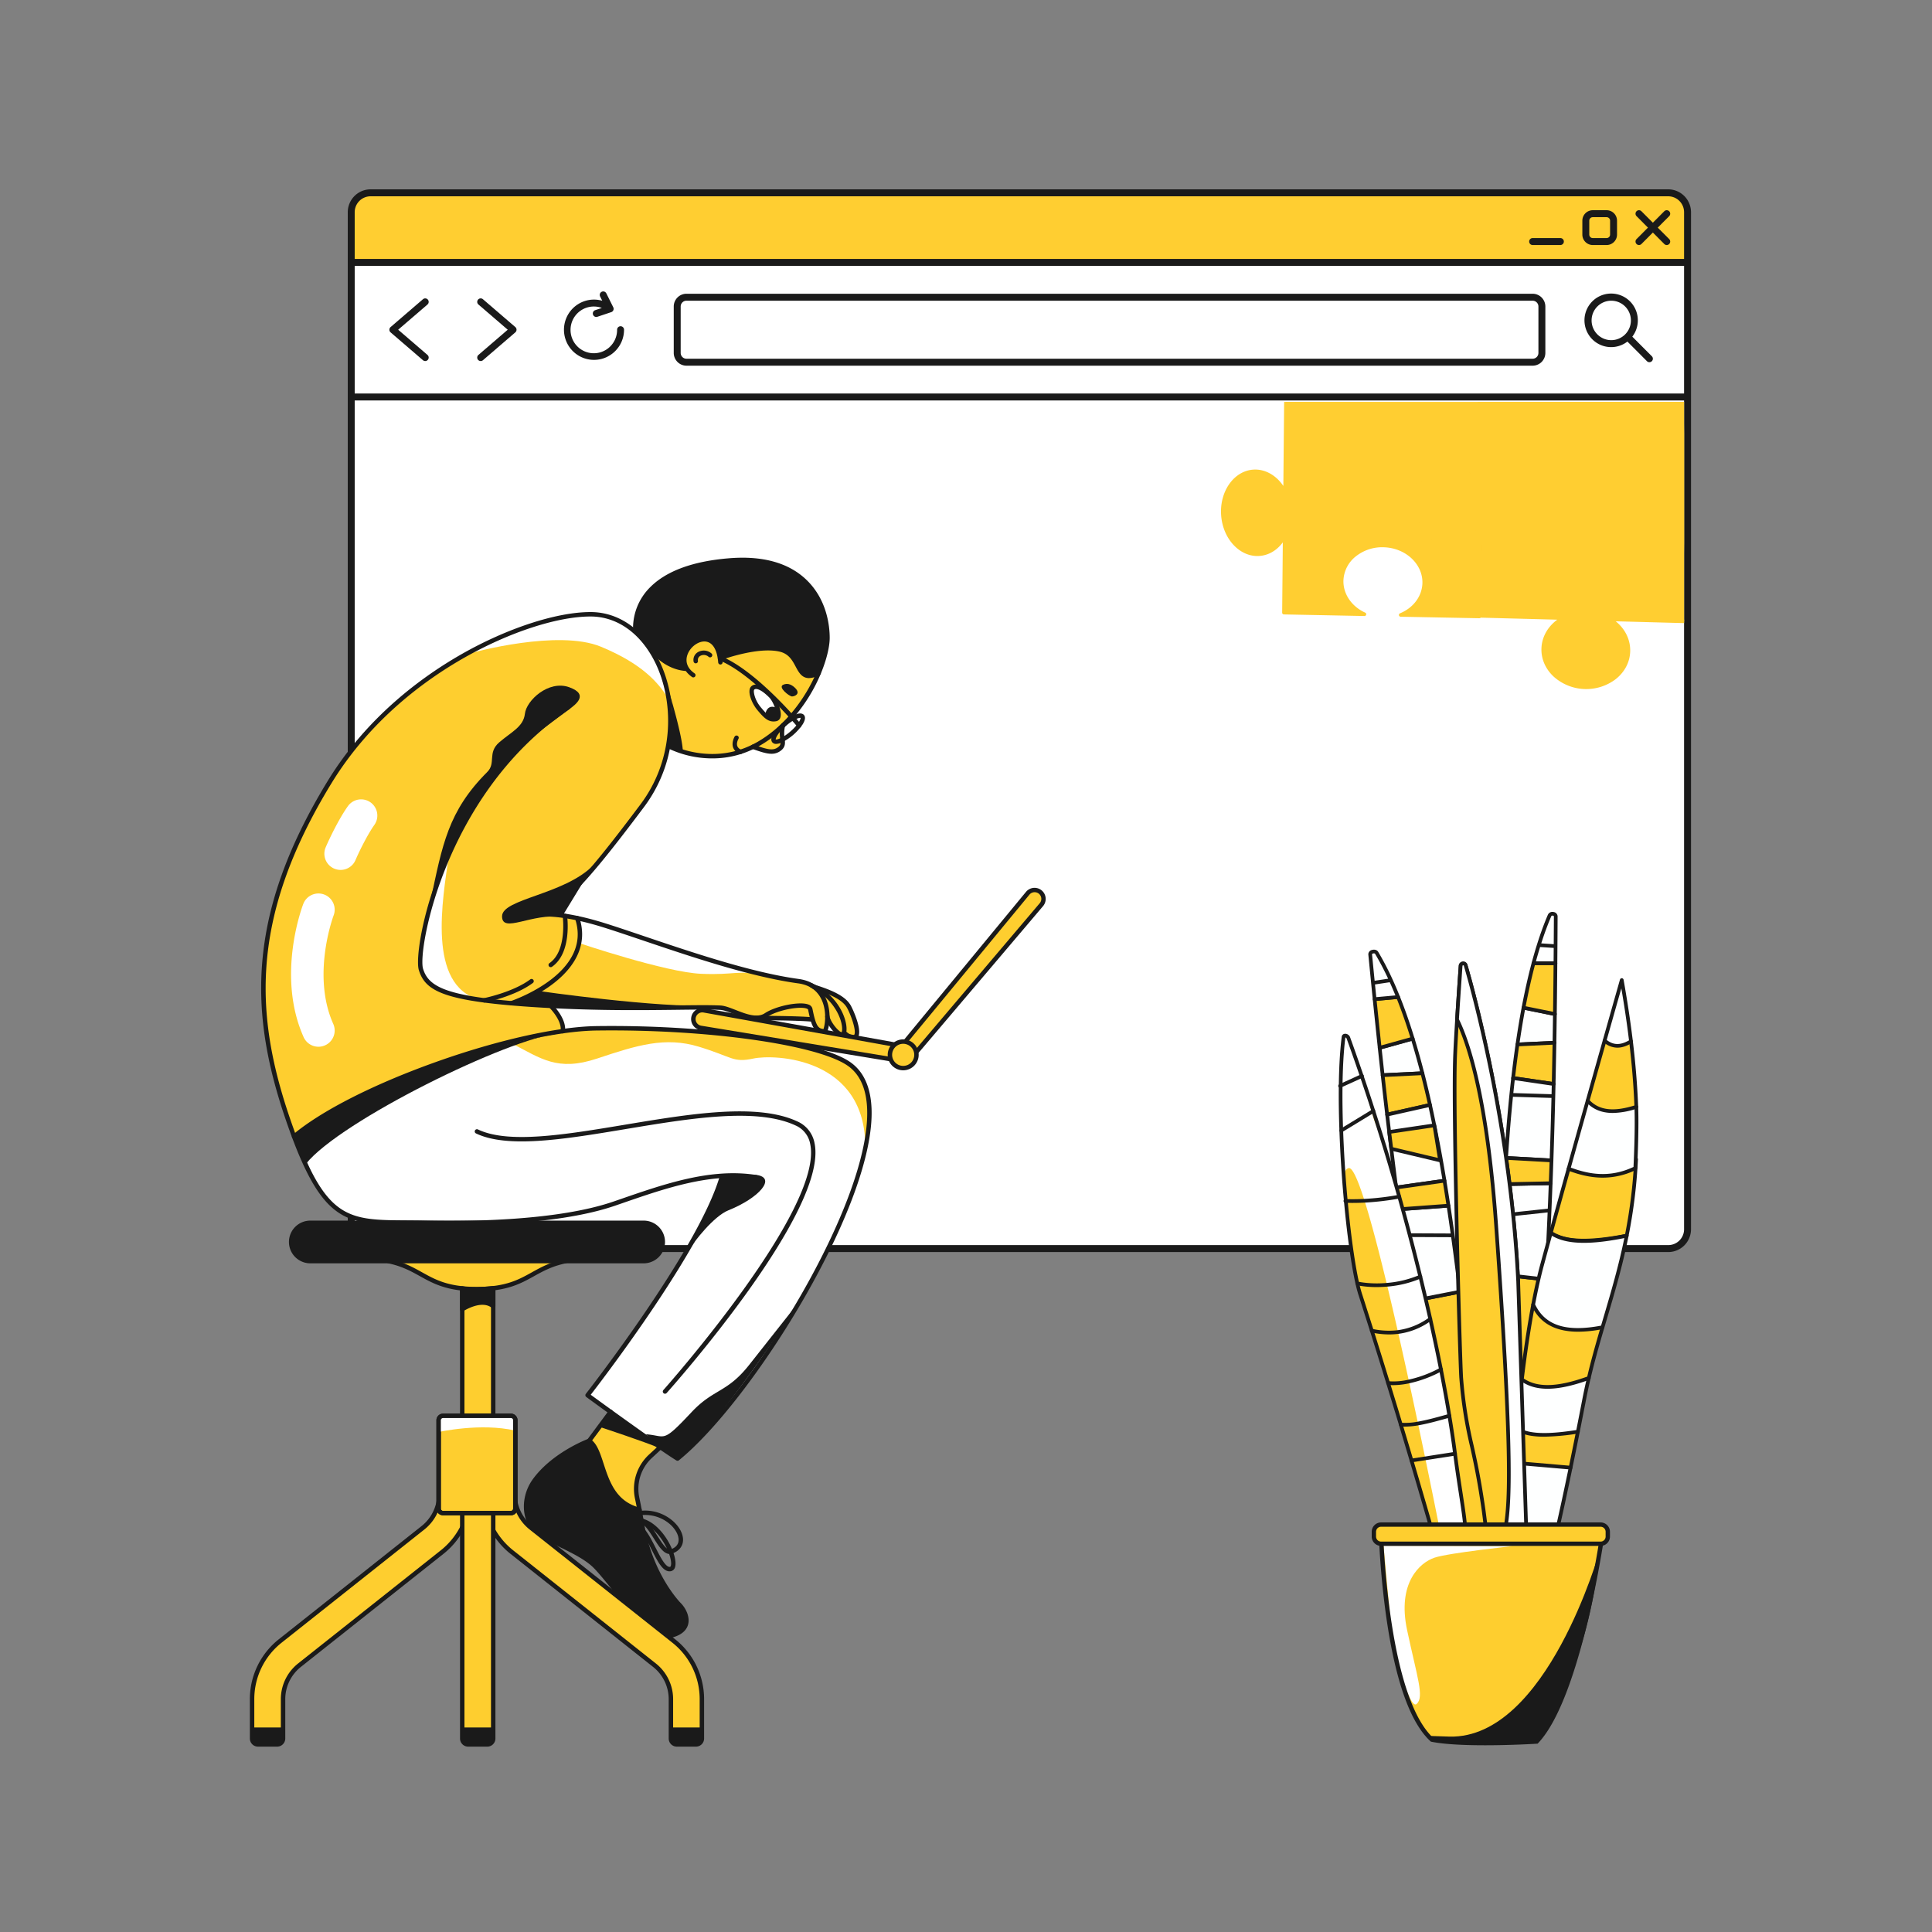 <svg xmlns="http://www.w3.org/2000/svg" version="1.1" viewBox="0 0 3000 3000" width="3000" height="3000">
<rect x="0" y="0" width="3000" height="3000" fill="#808080" stroke="none"/>
<defs/><!--ITEM: Illustration component 1--><g transform="translate(540.0 294.0) rotate(0.0 1043.0 825.0)  scale(3.59 3.603)"><svg width="581.0" height="458.0" viewBox="0.0 0.0 581.0 458.0"><g id="ad676834-6c35-401d-b902-0e27e02ba7a8-i1" data-name="Layer 2"><g id="aef774b5-2a84-4f80-8c69-6e81a6b7bc15-i1" data-name="browser_window"><path d="M570.657,457H10.343A8.3,8.3,0,0,1,2,448.7V10.305A8.3,8.3,0,0,1,10.343,2H570.657A8.3,8.3,0,0,1,579,10.305V448.8A8.283,8.283,0,0,1,570.657,457Z" fill="#fff"/><path d="M578.7,30.45V10.95a8.28,8.28,0,0,0-8.3-8.3H10.5a8.28,8.28,0,0,0-8.3,8.3v19.5Z" fill="#ffce31"/><path d="M566.621,16.5l4.94-4.939a1.5,1.5,0,0,0-2.122-2.122l-4.939,4.94-4.939-4.94a1.5,1.5,0,0,0-2.122,2.122l4.94,4.939-4.94,4.939a1.5,1.5,0,0,0,2.122,2.122l4.939-4.94,4.939,4.94a1.5,1.5,0,0,0,2.122-2.122Z" fill="#1a1a1a"/><path d="M571.072,0H9.928A9.878,9.878,0,0,0,0,9.806V448.194A9.878,9.878,0,0,0,9.928,458H571.072A9.829,9.829,0,0,0,581,448.3V9.806A9.878,9.878,0,0,0,571.072,0ZM9.928,3H571.072A6.875,6.875,0,0,1,578,9.806V30H3V9.806A6.875,6.875,0,0,1,9.928,3ZM578,33V88H3V33Zm-6.928,422H9.928A6.875,6.875,0,0,1,3,448.194V91H578V448.3A6.826,6.826,0,0,1,571.072,455Z" fill="#1a1a1a"/><path d="M544.5,24h-6a4.505,4.505,0,0,1-4.5-4.5v-6A4.505,4.505,0,0,1,538.5,9h6a4.505,4.505,0,0,1,4.5,4.5v6A4.505,4.505,0,0,1,544.5,24Zm-6-12a1.5,1.5,0,0,0-1.5,1.5v6a1.5,1.5,0,0,0,1.5,1.5h6a1.5,1.5,0,0,0,1.5-1.5v-6a1.5,1.5,0,0,0-1.5-1.5Z" fill="#1a1a1a"/><path d="M524.5,24h-12a1.5,1.5,0,0,1,0-3h12a1.5,1.5,0,0,1,0,3Z" fill="#1a1a1a"/><path d="M512.5,76h-366a5.507,5.507,0,0,1-5.5-5.5v-20a5.507,5.507,0,0,1,5.5-5.5h366a5.507,5.507,0,0,1,5.5,5.5v20A5.507,5.507,0,0,1,512.5,76Zm-366-28a2.5,2.5,0,0,0-2.5,2.5v20a2.5,2.5,0,0,0,2.5,2.5h366a2.5,2.5,0,0,0,2.5-2.5v-20a2.5,2.5,0,0,0-2.5-2.5Z" fill="#1a1a1a"/><path d="M57.5,74a1.5,1.5,0,0,1-.978-2.639L69.195,60.5,56.523,49.639a1.5,1.5,0,0,1,1.954-2.278l14,12a1.5,1.5,0,0,1,0,2.278l-14,12A1.5,1.5,0,0,1,57.5,74Z" fill="#1a1a1a"/><path d="M33.5,74a1.494,1.494,0,0,1-.976-.361l-14-12a1.5,1.5,0,0,1,0-2.278l14-12a1.5,1.5,0,1,1,1.954,2.278L21.805,60.5,34.477,71.361A1.5,1.5,0,0,1,33.5,74Z" fill="#1a1a1a"/><path d="M118,59a1.5,1.5,0,0,0-1.5,1.5,10.07,10.07,0,1,1-6.6-9.382l-2.879.959a1.5,1.5,0,0,0,.95,2.846l6-2a1.5,1.5,0,0,0,.867-2.094l-3-6a1.5,1.5,0,0,0-2.684,1.342l.923,1.846A12.992,12.992,0,1,0,119.5,60.5,1.5,1.5,0,0,0,118,59Z" fill="#1a1a1a"/><path d="M564.061,71.939l-8.45-8.449a11.541,11.541,0,1,0-2.121,2.121l8.449,8.45a1.5,1.5,0,0,0,2.122-2.122ZM538,56.5a8.5,8.5,0,1,1,8.5,8.5A8.51,8.51,0,0,1,538,56.5Z" fill="#1a1a1a"/></g></g></svg></g><!--ITEM: Illustration component 2--><g transform="translate(388.0 866.0) rotate(0.0 618.0 923.0)  scale(2.29 2.288)"><svg width="539.658" height="806.889" viewBox="0.0 0.0 539.658 806.889"><g id="b29c6eed-8ab2-4e2c-b0d2-3911a1e1c2fa-i2" data-name="Layer 2"><g id="a0f46901-0c8f-417c-ae6a-a9abadedc8d5-i2" data-name="it_developer"><path d="M345.5,311.889a252.17,252.17,0,0,1,36,1s1.5-11.5-7.5-9.5S345.5,311.889,345.5,311.889Z" fill="#fece2f"/><path d="M372,287.389c-42.037-5.733-100-28-132-38s-46-7-46-7c17-4,36-26,72-74,39.477-52.636,13-130-35-130-41.049,0-130,37-177,114-59.186,96.964-49.5,170.5-24.5,240.5,0,0,66-53,183-72,2-3-7.126-15.427-8-17,60,4,94,0,114,1,7.84.392,27.5,11.5,36.5,5.5,8.362-5.575,24-9,25-4,2.386,11.929,4,15,10,15C393,314.389,394,290.389,372,287.389Z" fill="#fece2f"/><path d="M382.4,291.2c13.6,4.188,20.6,8.188,23.6,13.188,2.121,3.535,8.743,19.419,4,21-3,1-7-3-7-3" fill="#fece2f"/><path d="M408.979,327.048c-3.332,0-6.625-3.184-7.04-3.6a1.5,1.5,0,0,1,2.122-2.121c1.094,1.089,3.873,3.178,5.464,2.638.089-.029.274-.091.435-.528,1.261-3.407-3.03-14.585-5.246-18.278-2.809-4.681-9.826-8.545-22.753-12.526a1.5,1.5,0,0,1,.883-2.867c13.871,4.272,21.181,8.415,24.442,13.85,1.443,2.4,7.471,15.5,5.488,20.861a3.658,3.658,0,0,1-2.3,2.334A4.723,4.723,0,0,1,408.979,327.048Z" fill="#1a1a1a"/><path d="M381.013,290.369C398,298.389,404,314.389,403,321.389s-10.9-5.143-11.4-10" fill="#fece2f"/><path d="M401.3,325.012h-.062c-4.2-.083-10.706-9.3-11.134-13.469a1.5,1.5,0,0,1,2.985-.306c.252,2.461,3.678,7.634,6.544,9.884a3.344,3.344,0,0,0,1.668.891,4,4,0,0,0,.211-.834c.881-6.161-4.565-21.625-21.142-29.452a1.5,1.5,0,0,1,1.281-2.713c18.2,8.592,23.849,25.465,22.831,32.589C404.049,324.654,402.16,325.012,401.3,325.012Z" fill="#1a1a1a"/><path d="M135.037,201.306c-4.537,31.583-14.812,88.606,20.326,98.594,0,0-44.53-2.218-39.7-29.615S117.574,247.723,135.037,201.306Z" fill="#fff"/><path d="M223.232,261.525S282,281.389,306,282.389s23.372-2.846,44.686,1.077c-41.372-11.154-115.941-36.875-129.314-38.976C222.628,251.288,224.464,253.661,223.232,261.525Z" fill="#fff"/><path d="M29.994,392.844C64.5,362.889,179.779,320.156,235,319.389c72-1,149,9,171,24,53.194,36.268-57,220-116,268-16-10-61-43-61-43s76-97,91-148c0,0-16-1.324-49.752,10.088S194.546,453.1,112.5,451.889C44.5,450.889,53.5,436.889,29.994,392.844Z" fill="#fff"/><path d="M391.676,54.359c0-21-12.248-56.866-66.489-52.492s-64.74,30.62-63.805,48.04l22.6,78.011s27.248,15.117,57.157.413l0,0c8.953,3.111,13.793,4.762,18.168,1.262s0-7,2.143-15.752l-.017.011C381.9,94.25,391.676,67.122,391.676,54.359Z" fill="#fece2f"/><path d="M151.121,64.389s57.879-16,86.879-4,39,25,45,34c-7-22-7.482-43.538-43.759-55.214C213.5,30.889,151.121,64.389,151.121,64.389Z" fill="#fff"/><path d="M177.349,329.524C197.5,339.889,208.5,348.889,235.5,339.889s46-15,69-8,23,11,37,8,76.577-1.131,75.789,60.934c0,0,11.729-41.318-9.53-56.126s-84-21.237-117.631-24.022S212.2,317.159,177.349,329.524Z" fill="#fece2f"/><path d="M291,710.389c-4.472-4.472-20-24-25-54-1.264-7.582-2.4-13.5-3.392-18.119a30.043,30.043,0,0,1,8.974-28.412l6.743-6.223-33.752-23.923L230,599.389s-24,9-37,27c-7.242,10.027-8,25,0,33s29,14,40,24,38,52,53,48S296,715.389,291,710.389Z" fill="#fece2f"/><path d="M135.083,453.064c-5.883,0-11.31-.071-16.115-.175-4.566-.1-8.8-.128-12.9-.155-39.93-.268-56.458-.379-79.48-64.84C.422,314.63-5.147,246.411,52.72,151.608c26.7-43.735,64.368-71.123,91.271-86.4C174.758,47.74,208.1,36.889,231,36.889c19.1,0,35.985,11.846,46.313,32.5,12.9,25.809,14.782,66.709-10.113,99.9-30.454,40.606-48.809,62.765-64.355,71.22,7.5.292,19.783,1.88,37.6,7.448,7.634,2.386,16.91,5.525,26.733,8.849,32.583,11.025,73.133,24.748,105.023,29.1,7.94,1.083,13.769,4.816,17.325,11.1,4.875,8.611,3.987,20,1.851,24.98a1.5,1.5,0,0,1-1.379.909c-7.485,0-9.168-4.691-11.471-16.206-.04-.2-.342-.434-.809-.627-4.506-1.869-19.716.8-26.888,5.581-6.531,4.354-14.977,1.043-22.426-1.878-3.6-1.414-7.008-2.748-9.481-2.872-6.73-.337-16.674-.216-29.265-.065-24.913.3-59.035.711-98.76-1.936-59.946-4-72-10.96-76.334-25.056-2.123-6.9,1.633-37.369,16.674-73.517,13.135-31.569,38.358-75.614,83.925-106.17a1.5,1.5,0,0,1,1.67,2.492c-44.945,30.14-69.849,73.644-82.825,104.83-14.558,34.988-18.53,65.134-16.576,71.482,3.837,12.475,15.84,19.09,73.666,22.945,39.608,2.641,73.661,2.23,98.524,1.93,12.643-.152,22.627-.273,29.451.069,2.963.147,6.588,1.569,10.427,3.075,6.767,2.652,14.436,5.658,19.666,2.175,7.537-5.024,23.911-8.249,29.7-5.857a3.89,3.89,0,0,1,2.6,2.811c2.243,11.217,3.68,13.475,7.5,13.76,1.435-4.408,2.147-13.955-2.054-21.376-3.071-5.423-8.158-8.655-15.121-9.6-32.173-4.387-72.875-18.161-105.579-29.227-9.805-3.319-19.066-6.452-26.665-8.827-31.108-9.72-45.1-6.993-45.242-6.964a1.5,1.5,0,0,1-.655-2.928c16.587-3.9,36.157-26.791,71.144-73.44,24.126-32.167,22.321-71.775,9.829-96.759-9.8-19.6-25.7-30.841-43.629-30.841-22.413,0-55.186,10.7-85.527,27.93-26.6,15.1-63.831,42.165-90.193,85.351C-1.967,246.959,3.536,314.431,29.413,386.884c22.316,62.485,37.117,62.584,76.674,62.85,4.109.027,8.358.055,12.945.155,31.581.685,90.129-.079,127.481-12.919l5.331-1.838c29.889-10.327,60.793-21,91.387-16.226a1.5,1.5,0,0,1-.462,2.965c-29.858-4.667-60.4,5.889-89.946,16.1l-5.336,1.841C215.411,450.833,168.092,453.064,135.083,453.064Z" fill="#1a1a1a"/><path d="M290,612.889a1.494,1.494,0,0,1-.8-.228c-15.864-9.915-60.642-42.732-61.092-43.062a1.5,1.5,0,0,1-.294-2.135c.758-.968,75.994-97.358,90.742-147.5a1.5,1.5,0,1,1,2.878.846c-14,47.587-81.469,135.845-90.308,147.278,7.22,5.277,43.831,31.97,58.754,41.453C339.5,568.467,421.236,437.558,418.541,373.824c-.58-13.712-5.084-23.535-13.386-29.2-21.039-14.345-95.767-24.784-170.134-23.739-55.62.772-164.326,39.715-204.062,73.1a1.5,1.5,0,0,1-1.93-2.3c19.518-16.4,55.1-34.488,97.634-49.625,41.513-14.777,82.005-23.817,108.316-24.182,74.907-1.047,150.388,9.616,171.866,24.261,9.128,6.223,14.071,16.837,14.693,31.547,2.743,64.851-80.638,198.215-130.592,238.855A1.489,1.489,0,0,1,290,612.889Z" fill="#1a1a1a"/><path d="M283.92,733.154c-11.5,0-26.942-18.952-39.518-34.387-5.032-6.177-9.378-11.511-12.411-14.268-5.51-5.01-13.624-9-21.471-12.855-7.47-3.672-14.526-7.14-18.581-11.2-8.128-8.128-8.2-23.8-.155-34.938,12.323-17.064,33.887-26.034,37.27-27.364l14.313-19.327a1.5,1.5,0,1,1,2.41,1.785l-14.572,19.676a1.489,1.489,0,0,1-.678.512c-.236.089-23.737,9.064-36.311,26.474-7.218,9.995-7.288,23.929-.155,31.061,3.7,3.7,10.542,7.065,17.783,10.623,8.034,3.95,16.342,8.034,22.165,13.328,3.2,2.909,7.611,8.323,12.719,14.593,11.576,14.21,29.077,35.684,38.885,33.068,4.889-1.3,7.793-3.548,8.632-6.669,1.093-4.071-1.466-8.982-4.306-11.822-.195-.195-19.607-19.943-25.418-54.813-1.149-6.891-2.286-12.963-3.379-18.051a31.686,31.686,0,0,1,9.421-29.83l6.745-6.222a1.5,1.5,0,0,1,2.035,2.206L272.6,610.96a28.671,28.671,0,0,0-8.524,26.994c1.1,5.133,2.248,11.253,3.4,18.188,5.656,33.933,24.393,53,24.582,53.186,3.544,3.545,6.491,9.472,5.081,14.721-.782,2.909-3.282,6.8-10.755,8.789A9.543,9.543,0,0,1,283.92,733.154Z" fill="#1a1a1a"/><path d="M313.608,136.2a68.992,68.992,0,0,1-30.349-6.971,1.5,1.5,0,0,1,1.454-2.624c.291.161,29.483,15.9,59.84-1.8,30.378-17.72,45.624-54.713,45.624-70.443,0-7.064-1.515-24.891-15.543-37.833C363.3,6.066,346.706,1.637,325.307,3.363c-58.342,4.705-63.093,34.061-62.427,46.464a1.5,1.5,0,1,1-3,.161,39.125,39.125,0,0,1,11.649-30.053c11.006-11,29.017-17.586,53.533-19.563,22.255-1.793,39.624,2.9,51.6,13.949,14.9,13.746,16.509,32.579,16.509,40.038,0,15.387-14.227,53.851-47.113,73.035A63.655,63.655,0,0,1,313.608,136.2Z" fill="#1a1a1a"/><path d="M300.689,81.23a1.491,1.491,0,0,1-.855-.269c-6.068-4.222-8.21-10.462-5.729-16.694,2.624-6.586,9.657-11.192,15.65-10.3,3.579.542,9.742,3.456,10.8,16.9a1.5,1.5,0,0,1-1.377,1.613,1.518,1.518,0,0,1-1.614-1.377c-.666-8.43-3.6-13.46-8.26-14.165-4.635-.714-10.314,3.165-12.414,8.442-1.152,2.891-2.078,8.439,4.654,13.121a1.5,1.5,0,0,1-.858,2.732Z" fill="#1a1a1a"/><path d="M379.146,81.709c-4.884,0-7-3.944-9.058-7.8-2.316-4.324-4.709-8.8-11.107-10.217-15.131-3.359-39.471,5.746-39.714,5.838a1.5,1.5,0,0,1-1.063-2.8c1.031-.391,25.433-9.519,41.428-5.961,7.741,1.72,10.713,7.269,13.1,11.728,2.879,5.376,4.464,8.333,12.262,4.465a1.5,1.5,0,1,1,1.334,2.688A16.543,16.543,0,0,1,379.146,81.709Z" fill="#1a1a1a"/><path d="M353.182,93.728c-6.576-6.576-10.5-7-12.248-5.249s0,8.748,4.375,14,7,7.874,11.373,7S356.682,97.227,353.182,93.728Z" fill="#fff"/><path d="M295.443,76.856a1.145,1.145,0,0,1-.117,0c-11.817-.909-19.715-9.19-20.045-9.542a1.5,1.5,0,0,1,2.187-2.055h0c.073.078,7.461,7.788,18.089,8.607a1.5,1.5,0,0,1-.114,2.995Z" fill="#1a1a1a"/><path d="M355.063,111.146c-4.148,0-7-3.023-10.907-7.709-4.267-5.121-7.067-13.234-4.282-16.019,1.7-1.7,5.833-3.286,14.369,5.249h0c3.036,3.036,6.791,11.429,5.515,15.645a3.59,3.59,0,0,1-2.782,2.635A9.819,9.819,0,0,1,355.063,111.146ZM343.241,89.1a1.7,1.7,0,0,0-1.246.44c-.741.76.03,6.655,4.466,11.978,4.54,5.448,6.6,7.151,9.927,6.488.155-.031.349-.07.5-.562.832-2.749-2.22-10.109-4.765-12.655h0C348.063,90.729,345,89.1,343.241,89.1Z" fill="#1a1a1a"/><path d="M349.39,106.967s.669-8.687,8.355-4.839C358.244,107.2,358.721,112.332,349.39,106.967Z" fill="#1a1a1a"/><path d="M332.779,133.231a1.507,1.507,0,0,1-.547-.1,7.264,7.264,0,0,1-4.558-4.341c-1.213-3.513.94-7.23,1.033-7.386a1.5,1.5,0,0,1,2.586,1.52c-.036.063-1.54,2.719-.779,4.9a4.374,4.374,0,0,0,2.812,2.516,1.5,1.5,0,0,1-.547,2.9Z" fill="#1a1a1a"/><path d="M353.7,133.064c-3.521,0-7.649-1.435-13.053-3.313a1.5,1.5,0,0,1,.985-2.834c9.236,3.21,13.129,4.4,16.738,1.509,1.665-1.332,1.626-2.4,1.268-5.287a24.656,24.656,0,0,1,.355-9.65,1.5,1.5,0,1,1,2.914.712,21.752,21.752,0,0,0-.292,8.569c.354,2.855.689,5.552-2.37,8A9.982,9.982,0,0,1,353.7,133.064Z" fill="#1a1a1a"/><path d="M369.805,88.479c-1.75-1.75-4.812-3.937-8.311-2.188s4.374,7.874,6.124,7.874S373.742,92.416,369.805,88.479Z" fill="#1a1a1a"/><path d="M381.2,314.889c-.052,0-.1,0-.156-.008-9.513-.98-37.762-.992-38.046-.992a1.5,1.5,0,0,1,0-3c1.167,0,28.688.012,38.354,1.008a1.5,1.5,0,0,1-.152,2.992Z" fill="#1a1a1a"/><path d="M435,340.389l-129.208-21.3a6.039,6.039,0,0,1-5.032-6.484h0a6.039,6.039,0,0,1,7.084-5.418L437,330.389" fill="#fece2f"/><path d="M435,341.889a1.589,1.589,0,0,1-.246-.02l-129.208-21.3a7.54,7.54,0,1,1,2.561-14.86l129.157,23.2a1.5,1.5,0,1,1-.532,2.953l-129.156-23.2a4.541,4.541,0,0,0-5.324,4.074,4.562,4.562,0,0,0,3.782,4.873l129.208,21.3a1.5,1.5,0,0,1-.242,2.981Z" fill="#1a1a1a"/><path d="M444.1,328.837l83.353-101.124a6.04,6.04,0,0,1,8.132-1.116h0a6.039,6.039,0,0,1,1.15,8.844L452,335.389" fill="#fece2f"/><path d="M452,336.889a1.5,1.5,0,0,1-1.144-2.47l84.733-99.948a4.538,4.538,0,0,0-.865-6.646,4.56,4.56,0,0,0-6.112.839L445.255,329.791a1.5,1.5,0,0,1-2.315-1.908l83.354-101.124a7.538,7.538,0,1,1,11.584,9.649l-84.733,99.951A1.5,1.5,0,0,1,452,336.889Z" fill="#1a1a1a"/><circle cx="443" cy="337.389" r="9" fill="#fece2f"/><path d="M443,347.889a10.5,10.5,0,1,1,10.5-10.5A10.512,10.512,0,0,1,443,347.889Zm0-18a7.5,7.5,0,1,0,7.5,7.5A7.508,7.508,0,0,0,443,329.889Z" fill="#1a1a1a"/><path d="M302.343,71.689a1.5,1.5,0,0,1-1.482-1.276,6.105,6.105,0,0,1,3.21-6.473,7.923,7.923,0,0,1,8.962,1.067,1.5,1.5,0,1,1-1.967,2.266,4.9,4.9,0,0,0-5.548-.7,3.144,3.144,0,0,0-1.69,3.395,1.5,1.5,0,0,1-1.259,1.708A1.574,1.574,0,0,1,302.343,71.689Z" fill="#1a1a1a"/><path d="M177.35,303.855a1.5,1.5,0,0,1-.482-2.921c2.28-.773,55.712-19.351,43.669-55.85a1.5,1.5,0,0,1,2.85-.939c10.351,31.374-23.765,52.244-45.556,59.631A1.524,1.524,0,0,1,177.35,303.855Z" fill="#1a1a1a"/><path d="M204,277.889a1.5,1.5,0,0,1-.855-2.733c12.1-8.377,9.008-31.621,8.976-31.855a1.5,1.5,0,0,1,2.971-.414c.143,1.029,3.364,25.317-10.239,34.735A1.488,1.488,0,0,1,204,277.889Z" fill="#1a1a1a"/><polyline points="144 492.389 144 582.389 165 582.389 165 492.389" fill="#fece2f"/><path d="M165,583.889H144a1.5,1.5,0,0,1-1.5-1.5v-90a1.5,1.5,0,0,1,3,0v88.5h18v-88.5a1.5,1.5,0,0,1,3,0v90A1.5,1.5,0,0,1,165,583.889Z" fill="#1a1a1a"/><path d="M159,301.889a1.5,1.5,0,0,1-.292-2.971c.2-.039,19.812-4.043,31.394-12.729a1.5,1.5,0,1,1,1.8,2.4c-12.132,9.1-31.776,13.105-32.606,13.271A1.571,1.571,0,0,1,159,301.889Z" fill="#1a1a1a"/><path d="M94,477.389c24,5,26.863,19,60,19s36-14,60-19" fill="#fece2f"/><path d="M154,497.889c-20.195,0-29.592-5.228-38.679-10.282-6-3.336-12.195-6.785-21.627-8.749a1.5,1.5,0,1,1,.612-2.938c9.879,2.059,16.282,5.62,22.473,9.065,9.157,5.093,17.8,9.9,37.221,9.9s28.064-4.811,37.221-9.9c6.191-3.445,12.594-7.006,22.473-9.065a1.5,1.5,0,0,1,.612,2.938c-9.432,1.964-15.631,5.413-21.627,8.749C183.592,492.661,174.2,497.889,154,497.889Z" fill="#1a1a1a"/><path d="M264.194,647.669a1.475,1.475,0,0,1-.364-.045c-17.9-4.463-22.858-19.67-26.842-31.889-2.233-6.852-4.163-12.77-7.794-15.08a1.5,1.5,0,0,1,1.612-2.532c4.539,2.889,6.622,9.281,9.035,16.682,3.949,12.115,8.427,25.848,24.716,29.909a1.5,1.5,0,0,1-.363,2.955Z" fill="#1a1a1a"/><rect x="28" y="451.389" width="252" height="26" rx="13" fill="#1a1a1a"/><path d="M267,478.889H41a14.5,14.5,0,0,1,0-29H267a14.5,14.5,0,0,1,0,29Zm-226-26a11.5,11.5,0,0,0,0,23H267a11.5,11.5,0,0,0,0-23Z" fill="#1a1a1a"/><path d="M385.661,78.306c-16.514,8.2-10.607-12.574-26.354-16.073s-40.572,5.9-40.572,5.9S315,48.763,301.281,57.685s-3.215,18.546-3.215,18.546-18.468-1.2-25.544-12.851-11.2-14.27-11.2-14.27-1.773-32.511,37.17-42.5,64.424-4.168,77.929,9.544S397.143,50.637,385.661,78.306Z" fill="#1a1a1a"/><path d="M212.194,322.827a1.513,1.513,0,0,1-.221-.016,1.5,1.5,0,0,1-1.264-1.7c1.063-7.2-7.666-15.791-7.755-15.877a1.5,1.5,0,0,1,2.091-2.152c.405.394,9.92,9.747,8.631,18.468A1.5,1.5,0,0,1,212.194,322.827Z" fill="#1a1a1a"/><path d="M343.5,418.889c13.865,1.891,1.761,15.695-19,24-10,4-23.477,21.446-26,26,0,0,21-42,22-50Z" fill="#1a1a1a"/><path d="M216.5,87.889c-14-5-29,9-30,18s-9.5,12.5-17.5,19.5-2,14-8,20c-26.618,26.618-30.5,49.5-38.5,87.5,4-17,28-63,28-63l31-41,35-26C220.5,99.889,230.5,92.889,216.5,87.889Z" fill="#1a1a1a"/><path d="M293.541,131.731s.978-7.1-10.986-46.393a75.572,75.572,0,0,1,1.293,43.128C290.412,130.728,293.541,131.731,293.541,131.731Z" fill="#1a1a1a"/><path d="M232.9,208.762c-19.989,20.127-61.9,22.627-61.9,34.627s20.5-2.5,40.5.5" fill="#1a1a1a"/><path d="M291,710.389c-4.472-4.472-20-24-25-54-1.264-7.582-.508-4.884-1.5-9.5-22-3-26-39-34.5-47.5-11.5,3.5-24,9-37,27-7.242,10.027-8,25,0,33s29,14,40,24,38,52,53,48S296,715.389,291,710.389Z" fill="#1a1a1a"/><path d="M284.672,676.138c-4.08,0-7.311-5.089-10.705-10.438-3.269-5.147-6.973-10.983-11.261-11.84l.588-2.942c5.546,1.11,9.615,7.52,13.205,13.175,3.225,5.078,6.26,9.879,8.987,8.887,6.269-2.287,5.578-7.092,4.61-9.752-3.12-8.567-16.457-17.247-31.083-11.929l-1.026-2.82c16.38-5.948,31.38,3.979,34.928,13.722,2.233,6.131-.22,11.341-6.4,13.6A5.336,5.336,0,0,1,284.672,676.138Z" fill="#1a1a1a"/><path d="M284.566,687.916c-4.669,0-8.078-6.707-12-14.423-3.517-6.92-7.5-14.762-11.859-15.633l.588-2.942c5.781,1.156,9.932,9.321,13.946,17.216,3.128,6.153,6.7,13.114,9.573,12.767.149-.019.4-.05.608-.661,1.279-3.694-2.863-15.529-10.384-23.138-4.006-4.053-10.394-8.351-18.062-5.79l-.95-2.846c7.234-2.414,14.543-.152,21.146,6.527,8.273,8.371,12.829,21.194,11.085,26.23a3.683,3.683,0,0,1-3.069,2.654A4.85,4.85,0,0,1,284.566,687.916Z" fill="#1a1a1a"/><path d="M281.5,567.389a1.5,1.5,0,0,1-1.118-2.5c1.089-1.22,108.8-122.555,99.582-166.909a17.005,17.005,0,0,0-10.092-12.73c-26.5-12.235-71.425-4.748-114.864,2.489-41.145,6.857-80.006,13.334-101.653,3a1.5,1.5,0,1,1,1.292-2.707c20.79,9.921,59.2,3.523,99.868-3.254,43.888-7.313,89.272-14.875,116.615-2.254A20.074,20.074,0,0,1,382.9,397.37c9.523,45.826-95.793,164.489-100.281,169.518A1.5,1.5,0,0,1,281.5,567.389Z" fill="#1a1a1a"/><path d="M237.062,589.854S269,600.389,278,604.389c-13-11-34-24-34-24Z" fill="#1a1a1a"/><path d="M209.5,322.889c-33.854,3.061-148.5,59.5-171.5,88.5l-8-19S99.354,341.828,209.5,322.889Z" fill="#1a1a1a"/><path d="M302.5,805.389h-13a4,4,0,0,1-4-4V774.772a29.471,29.471,0,0,0-11.21-23.208l-96.7-76.743a50.662,50.662,0,0,1-19.077-36.85l20.966-1.164a29.654,29.654,0,0,0,11.165,21.564l96.7,76.743A50.358,50.358,0,0,1,306.5,774.772v26.617A4,4,0,0,1,302.5,805.389Z" fill="#fece2f"/><path d="M5.5,805.389h13a4,4,0,0,0,4-4V774.772a29.471,29.471,0,0,1,11.21-23.208l96.7-76.743a50.662,50.662,0,0,0,19.077-36.85l-20.966-1.164a29.654,29.654,0,0,1-11.165,21.564l-96.7,76.743A50.358,50.358,0,0,0,1.5,774.772v26.617A4,4,0,0,0,5.5,805.389Z" fill="#fece2f"/><path d="M1.5,793.889h21a0,0,0,0,1,0,0v8a4,4,0,0,1-4,4H5.5a4,4,0,0,1-4-4v-8A0,0,0,0,1,1.5,793.889Z" fill="#1a1a1a"/><path d="M302.5,806.889h-13a5.507,5.507,0,0,1-5.5-5.5V774.772a27.979,27.979,0,0,0-10.643-22.033L176.661,676a52.169,52.169,0,0,1-19.642-37.941,1.5,1.5,0,0,1,1.415-1.581l20.966-1.164a1.488,1.488,0,0,1,1.581,1.415,28.159,28.159,0,0,0,10.6,20.473l96.7,76.743A51.847,51.847,0,0,1,308,774.772v26.617A5.507,5.507,0,0,1,302.5,806.889Zm-142.38-167.5a49.168,49.168,0,0,0,18.406,34.262l96.7,76.743A30.965,30.965,0,0,1,287,774.772v26.617a2.5,2.5,0,0,0,2.5,2.5h13a2.5,2.5,0,0,0,2.5-2.5V774.772a48.868,48.868,0,0,0-18.588-38.483l-96.7-76.743a31.155,31.155,0,0,1-11.611-21.16Z" fill="#1a1a1a"/><path d="M18.5,806.889H5.5a5.507,5.507,0,0,1-5.5-5.5V774.772A51.847,51.847,0,0,1,19.723,733.94l96.7-76.743a28.159,28.159,0,0,0,10.6-20.473,1.491,1.491,0,0,1,1.581-1.415l20.966,1.164a1.5,1.5,0,0,1,1.415,1.581A52.169,52.169,0,0,1,131.339,676l-96.7,76.744A27.979,27.979,0,0,0,24,774.772v26.617A5.507,5.507,0,0,1,18.5,806.889Zm111.4-168.5a31.155,31.155,0,0,1-11.611,21.16l-96.7,76.743A48.868,48.868,0,0,0,3,774.772v26.617a2.5,2.5,0,0,0,2.5,2.5h13a2.5,2.5,0,0,0,2.5-2.5V774.772a30.965,30.965,0,0,1,11.777-24.383l96.7-76.743a49.168,49.168,0,0,0,18.406-34.262Z" fill="#1a1a1a"/><path d="M144,616.389v185a4,4,0,0,0,4,4h13a4,4,0,0,0,4-4v-185" fill="#fece2f"/><path d="M195.467,294S277.5,305.889,314.5,303.889c-63,2-120.79.932-141.4-1.534C182.9,301.423,195.467,294,195.467,294Z" fill="#1a1a1a"/><path d="M144,793.889h21a0,0,0,0,1,0,0v8a4,4,0,0,1-4,4H148a4,4,0,0,1-4-4v-8A0,0,0,0,1,144,793.889Z" fill="#1a1a1a"/><path d="M161,806.889H148a5.506,5.506,0,0,1-5.5-5.5v-185a1.5,1.5,0,0,1,3,0v185a2.5,2.5,0,0,0,2.5,2.5h13a2.5,2.5,0,0,0,2.5-2.5v-185a1.5,1.5,0,0,1,3,0v185A5.506,5.506,0,0,1,161,806.889Z" fill="#1a1a1a"/><path d="M268.5,594.889c14,1,10.665,6.691,31-15,15-16,24-13,39-32s35.113-44.5,35.113-44.5-57.113,89.5-84.113,107.5A182.968,182.968,0,0,1,268.5,594.889Z" fill="#1a1a1a"/><rect x="128" y="582.389" width="52" height="66" rx="3" fill="#fece2f"/><path d="M177,649.889H131a4.505,4.505,0,0,1-4.5-4.5v-60a4.5,4.5,0,0,1,4.5-4.5h46a4.5,4.5,0,0,1,4.5,4.5v60A4.505,4.505,0,0,1,177,649.889Zm-46-66a1.5,1.5,0,0,0-1.5,1.5v60a1.5,1.5,0,0,0,1.5,1.5h46a1.5,1.5,0,0,0,1.5-1.5v-60a1.5,1.5,0,0,0-1.5-1.5Z" fill="#1a1a1a"/><path d="M356.837,126.364a3.194,3.194,0,0,1-2.556-1.029c-.818-.941-1.337-2.8.839-6.31a36.908,36.908,0,0,1,14.219-12.344c3.782-1.66,5.548-.885,6.366.057h0c.818.942,1.337,2.8-.839,6.311a36.888,36.888,0,0,1-14.219,12.344A9.693,9.693,0,0,1,356.837,126.364Zm-.272-3.011c.854.249,4.784-.926,10.026-5.476s6.959-8.273,6.83-9.156c-.858-.263-4.783.925-10.025,5.476S356.437,122.47,356.565,123.353Z" fill="#1a1a1a"/><path d="M372.5,115.345a1.5,1.5,0,0,1-1.154-.541c-.3-.356-29.845-35.688-52.846-45.059a1.5,1.5,0,0,1,1.133-2.777c23.7,9.654,52.793,44.442,54.019,45.918a1.5,1.5,0,0,1-1.152,2.459Z" fill="#1a1a1a"/><path d="M144,510.065s13-8.558,21-2.117V495.79s-15,1.624-21,.111Z" fill="#1a1a1a"/><path d="M144,511.566a1.5,1.5,0,0,1-1.5-1.5V495.9a1.5,1.5,0,0,1,1.866-1.455c5.671,1.429,20.325-.132,20.474-.148a1.5,1.5,0,0,1,1.661,1.491v12.157a1.5,1.5,0,0,1-2.44,1.168c-7.069-5.69-19.115,2.124-19.236,2.2A1.5,1.5,0,0,1,144,511.566Zm1.5-13.861v9.767c3.824-2,11.624-5.212,18-2.219v-7.808C159.823,497.782,150.961,498.456,145.5,497.705Z" fill="#1a1a1a"/><path d="M128,593.359s28.5-6.411,52-.941c0-6.059,2.618-9.529-5.441-10.029s-42,0-42,0-6.059-.5-5.059,5.5S128,593.359,128,593.359Z" fill="#fff"/><path d="M177,649.889H131a4.505,4.505,0,0,1-4.5-4.5v-60a4.5,4.5,0,0,1,4.5-4.5h46a4.5,4.5,0,0,1,4.5,4.5v60A4.505,4.505,0,0,1,177,649.889Zm-46-66a1.5,1.5,0,0,0-1.5,1.5v60a1.5,1.5,0,0,0,1.5,1.5h46a1.5,1.5,0,0,0,1.5-1.5v-60a1.5,1.5,0,0,0-1.5-1.5Z" fill="#1a1a1a"/><path d="M46.506,331.892a11,11,0,0,1-10.047-6.511c-18.656-41.7-.981-88.485-.22-90.457a11,11,0,0,1,20.53,7.909h0c-.153.4-15.088,40.348-.228,73.564a11.006,11.006,0,0,1-10.035,15.5Z" fill="#fff"/><path d="M61.5,211.892a11.007,11.007,0,0,1-10.1-15.336c2.533-5.912,8.963-19.386,15.159-28.061a11,11,0,0,1,17.9,12.787c-4.19,5.868-9.743,16.713-12.841,23.94A11,11,0,0,1,61.5,211.892Z" fill="#fff"/><path d="M285.5,793.889h21a0,0,0,0,1,0,0v8a4,4,0,0,1-4,4h-13a4,4,0,0,1-4-4v-8A0,0,0,0,1,285.5,793.889Z" fill="#1a1a1a"/></g></g></svg></g><!--ITEM: Illustration component 3--><g transform="translate(2194.0 618.0) rotate(180.0 214.0 226.0) translate(6.971 0.0) scale(1.813 1.804)"><svg width="231.663" height="247.232" viewBox="3.845 0.0 231.663 247.232"><g id="aa2ff675-482b-4ec9-ab50-fa2e9097cea8-i3" data-name="Layer 2"><g id="af8c64fc-8486-4c55-b9f1-470561899c68-i3" data-name="puzzle_2"><path d="M201.8,123.355c-9.627.744-18.126,7.15-22.957,16.818l.019-75.922a1.322,1.322,0,0,0-1.266-1.286L107.545,61.11c9.993-5.528,16.471-15.15,16.95-25.737.415-8.635-3.033-16.887-9.71-23.289A39.034,39.034,0,0,0,89.458,1.545C69.326.634,52.31,14.313,51.515,32.014,51,43.209,57.078,53.678,67.293,59.98L2.826,58.255a1.263,1.263,0,0,0-.923.374,1.261,1.261,0,0,0-.4.939L4.229,246.133A1.3,1.3,0,0,0,5.5,247.419l171.986,1.639.129-.01a1.358,1.358,0,0,0,.793-.363,1.343,1.343,0,0,0,.4-.94l.017-70.344c5.826,12.175,16.824,19.67,28.6,18.761,16.461-1.271,28.567-18.635,27.018-38.706S218.265,122.085,201.8,123.355Z" fill="#ffce31"/><path d="M177.47,250.558h0L5.481,248.919a2.738,2.738,0,0,1-1.89-.775,2.851,2.851,0,0,1-.862-1.989L0,59.59a2.777,2.777,0,0,1,.9-2.072,2.8,2.8,0,0,1,2-.76L62.4,58.349c-8.293-6.738-12.856-16.31-12.387-26.4.4-9,4.764-17.278,12.279-23.314A41.581,41.581,0,0,1,115.824,11c6.991,6.7,10.6,15.386,10.169,24.444-.43,9.494-5.4,18.29-13.535,24.294l65.182,1.727a2.826,2.826,0,0,1,2.726,2.762l-.017,70.5c5.3-7.52,12.98-12.228,21.339-12.873,17.265-1.338,32.635,14.584,34.249,35.481a42.171,42.171,0,0,1-7.02,27.377c-5.368,7.694-12.961,12.29-21.377,12.939-10.436.815-20.659-4.8-27.217-14.6l-.015,64.687a2.82,2.82,0,0,1-2.581,2.8C177.684,250.548,177.517,250.558,177.47,250.558Zm.019-2.291.121.782-.114-1.478Zm-.035-.709h.042l0,0A.285.285,0,0,0,177.454,247.558ZM5.727,245.922l171.58,1.634.017-70.156a1.5,1.5,0,0,1,2.854-.647c5.694,11.9,16.091,18.746,27.132,17.914,7.5-.579,14.3-4.723,19.147-11.666a39.173,39.173,0,0,0,6.489-25.43c-1.487-19.248-15.429-33.914-31.027-32.721h0c-8.947.692-17.071,6.67-21.73,16a1.5,1.5,0,0,1-2.841-.671l.018-75.714-69.861-1.851a1.5,1.5,0,0,1-.686-2.811C116.5,54.444,122.545,45.289,123,35.305c.392-8.181-2.893-16.042-9.25-22.138a38.581,38.581,0,0,0-49.572-2.2c-6.833,5.488-10.8,12.986-11.162,21.112-.49,10.548,5.143,20.5,15.067,26.622a1.5,1.5,0,0,1,.65,1.7,1.449,1.449,0,0,1-1.477,1.07L3.007,59.762Zm-.248,0h0ZM2.785,59.755h0Z" fill="#ffce31"/></g></g></svg></g><!--ITEM: Illustration component 4--><g transform="translate(1896.0 618.0) rotate(180.0 202.0 171.0) translate(0.0 0.0) scale(1.818 1.83)"><svg width="222.248" height="183.572" viewBox="0.0 0.0 222.248 183.572"><g id="a5805baf-d802-4900-b477-c500bbf3907f-i4" data-name="Layer 2"><g id="ad6444b4-eed1-47b4-98f6-a13bae851602-i4" data-name="puzzle_3"><path d="M194.791,124.59c-11.3.87-21.73-6.45-27.24-17.87l-.74,77.75-165.25.88c.04-.02-.061-71.7-.061-71.7,5.82,12.17,16.82,19.67,28.6,18.76,16.46-1.27,28.56-18.63,27.009-38.71S40.94,58.33,24.48,59.6c-9.629.75-18.129,7.15-22.96,16.82L1.541,1.5,68.78,2.79C57.38,7.44,49.291,17.4,48.73,29.24,47.971,46.3,63.1,60.82,82.541,61.7s35.85-12.19,36.609-29.24C119.69,19.92,111.7,8.78,99.7,3.39l68.8,1.35-.6,64.94c4.56-8.65,12.31-14.61,21.471-15.32,15.77-1.22,29.75,13.53,31.25,32.91S210.561,123.37,194.791,124.59Z" fill="#ffce31"/><path d="M1.561,186.85A1.5,1.5,0,0,1,.1,185.691a1.46,1.46,0,0,1-.037-.424c.028-1.58-.029-47.449-.063-71.616A1.5,1.5,0,0,1,2.854,113c5.691,11.9,16.091,18.758,27.131,17.913,15.619-1.206,27.116-17.849,25.63-37.1S40.228,59.9,24.6,61.1c-8.954.7-17.079,6.677-21.734,16a1.5,1.5,0,0,1-2.841-.67L.04,1.5A1.5,1.5,0,0,1,.489.429,1.624,1.624,0,0,1,1.568,0L68.809,1.289a1.5,1.5,0,0,1,.538,2.889c-11.278,4.6-18.6,14.23-19.118,25.133C49.508,45.5,64.033,59.36,82.607,60.2a36.317,36.317,0,0,0,24.308-7.57,27.359,27.359,0,0,0,10.737-20.237c.5-11.5-6.793-22.348-18.566-27.636a1.5,1.5,0,0,1,.643-2.868l68.8,1.349A1.5,1.5,0,0,1,170,4.753l-.551,59.635c5.027-6.8,12.028-10.921,19.8-11.524,16.569-1.29,31.3,14.1,32.861,34.289s-10.653,37.651-27.209,38.932h0c-9.909.773-19.618-4.554-25.907-13.843l-.687,72.242a1.5,1.5,0,0,1-1.493,1.486l-165.25.88Zm1.447-67.526c.009,6.7.024,18.435.037,30.166.011,8.962.019,17.924.023,24.648v8.126c0,.615,0,1.135,0,1.578l162.259-.864.727-76.273a1.5,1.5,0,0,1,2.85-.637c5.373,11.136,15.5,17.8,25.774,17.027h0c14.908-1.155,25.876-17.174,24.451-35.71S204.41,54.7,189.485,55.854c-8.349.648-15.733,5.942-20.257,14.525a1.5,1.5,0,0,1-2.828-.713l.586-63.456-61.239-1.2c9.66,6.4,15.368,16.679,14.9,27.515a30.315,30.315,0,0,1-11.863,22.452A39.2,39.2,0,0,1,82.472,63.2c-20.226-.915-36.034-16.178-35.24-34.024.482-10.19,6.271-19.352,15.49-25L3.04,3.029l-.019,67.95C8.316,63.464,16,58.756,24.364,58.1c17.287-1.353,32.629,14.585,34.241,35.48s-11.122,38.989-28.389,40.321C19.771,134.725,9.563,129.107,3.008,119.324Z" fill="#ffce31"/></g></g></svg></g><!--ITEM: Illustration component 5--><g transform="translate(2078.0 1416.0) rotate(0.0 233.0 482.0)  scale(1.917 1.914)"><svg width="243.146" height="503.561" viewBox="0.0 0.0 243.146 503.561"><g>
    <g>
      <g>
        <path d="M33.568,110.238l26.721-7.428c2.784,9.054,5.407,18.434,7.882,28.074l-32.19,1.583Q34.789,121.663,33.568,110.238Z" style="         fill: #feffff;       "/>
        <path d="M35.98,133.966a1.5,1.5,0,0,1-1.489-1.335q-1.2-10.806-2.415-22.233a1.5,1.5,0,0,1,1.09-1.6l26.721-7.428a1.5,1.5,0,0,1,1.835,1c2.716,8.829,5.375,18.3,7.9,28.142a1.5,1.5,0,0,1-1.379,1.871l-32.19,1.582ZM35.2,111.343q1.071,10.021,2.122,19.556l28.942-1.423c-2.245-8.645-4.587-16.983-6.976-24.829Z" style="         fill: #1a1a1a;       "/>
      </g>
      <g>
        <path d="M29.473,70.8l19.006-1.741c4.236,10.572,8.159,21.884,11.81,33.755l-26.721,7.428C32.231,97.713,30.868,84.6,29.473,70.8Z" style="         fill: #fece2f;       "/>
        <path d="M33.568,111.739a1.5,1.5,0,0,1-1.492-1.341c-1.345-12.6-2.723-25.875-4.1-39.451A1.5,1.5,0,0,1,29.336,69.3l19.006-1.74a1.49,1.49,0,0,1,1.529.937c4.1,10.221,8.083,21.617,11.851,33.871a1.5,1.5,0,0,1-1.031,1.886L33.97,111.684A1.493,1.493,0,0,1,33.568,111.739ZM31.117,72.151c1.258,12.417,2.52,24.567,3.755,36.169L58.4,101.779c-3.482-11.2-7.144-21.664-10.9-31.128Z" style="         fill: #1a1a1a;       "/>
      </g>
      <g>
        <path d="M109.181,402.751c1.22,11.18,9.28,67.6,13.69,98.31H98.331c-.24-.46-.48-.93-.72-1.4-8.29-16.17-15.91-37.99-21.24-57.25a285.8,285.8,0,0,1-6.5-28.4c-.08-.5-.16-.99-.23-1.47-1.37-8.9-2.57-21.01-3.71-33.91-1.24-13.91-2.4-28.75-3.61-41.5-.78-8.31-1.59-15.74-2.44-21.44l10.84-2.11,26.61-5.2,1.35-.26C102.811,342.431,106.131,374.911,109.181,402.751Z" style="         fill: #fece2f;       "/>
        <path d="M122.871,502.561H98.331A1.5,1.5,0,0,1,97,501.755c-.242-.463-.484-.937-.725-1.41-7.5-14.624-15.28-35.6-21.351-57.534a289.026,289.026,0,0,1-6.535-28.557l-.039-.245c-.068-.425-.135-.842-.2-1.252-1.49-9.675-2.77-23.251-3.72-34-.51-5.723-1.007-11.607-1.5-17.437-.718-8.515-1.4-16.557-2.109-24.053-.863-9.191-1.658-16.178-2.43-21.359a1.5,1.5,0,0,1,1.2-1.695l38.8-7.57a1.5,1.5,0,0,1,1.773,1.293c3.013,25.031,5.639,49.491,7.955,71.072.876,8.161,1.722,16.037,2.547,23.574h0c.884,8.1,5.616,42.078,13.684,98.261a1.5,1.5,0,0,1-1.485,1.713Zm-23.626-3H121.14c-7.923-55.194-12.572-88.6-13.45-96.647-.826-7.539-1.672-15.417-2.548-23.581-2.266-21.112-4.828-44.98-7.758-69.434L61.571,316.89c.716,5.068,1.452,11.666,2.244,20.1.712,7.51,1.392,15.56,2.112,24.082.492,5.826.988,11.7,1.5,17.426.946,10.7,2.221,24.211,3.7,33.814.06.408.125.812.191,1.221l.038.241a286.286,286.286,0,0,0,6.465,28.237c6.019,21.752,13.72,42.515,21.129,56.965C99.046,499.172,99.145,499.367,99.245,499.561Z" style="         fill: #1a1a1a;       "/>
      </g>
      <g>
        <path d="M35.981,132.467l32.19-1.583q3.235,12.6,6.14,25.734l-34.7,7.817C38.417,154.2,37.208,143.567,35.981,132.467Z" style="         fill: #fece2f;       "/>
        <path d="M39.611,165.935a1.5,1.5,0,0,1-1.49-1.326c-1.213-10.4-2.435-21.16-3.63-31.978a1.5,1.5,0,0,1,1.417-1.663L68.1,129.386a1.5,1.5,0,0,1,1.527,1.125c2.109,8.216,4.179,16.891,6.152,25.781a1.5,1.5,0,0,1-1.135,1.789L39.94,165.9A1.469,1.469,0,0,1,39.611,165.935Zm-1.963-32.049c1.075,9.705,2.17,19.35,3.26,28.719l31.614-7.122c-1.772-7.923-3.62-15.661-5.5-23.04Z" style="         fill: #1a1a1a;       "/>
      </g>
      <g>
        <path d="M25.877,34.478c-.219-2.253,4.053-3.261,5.247-1.256A231.417,231.417,0,0,1,42.632,55.394L28.153,57.572l14.479-2.178Q45.65,62,48.479,69.055L29.473,70.8C28.3,59.188,27.1,47.108,25.877,34.478Z" style="         fill: #feffff;       "/>
        <path d="M29.471,72.3a1.5,1.5,0,0,1-1.491-1.348c-1.163-11.491-2.373-23.712-3.6-36.324h0a3.632,3.632,0,0,1,2.8-3.707c1.735-.568,4.113-.333,5.226,1.539A233.5,233.5,0,0,1,44,54.771l0,0c2,4.383,3.979,9,5.873,13.724a1.5,1.5,0,0,1-1.255,2.052L29.609,72.29C29.563,72.293,29.516,72.3,29.471,72.3Zm.309-13.45q.522,5.244,1.035,10.321l15.516-1.42c-1.5-3.664-3.036-7.251-4.6-10.7ZM27.37,34.333c.711,7.329,1.417,14.525,2.112,21.523l10.951-1.648a227.173,227.173,0,0,0-10.6-20.218c-.208-.348-1.008-.451-1.714-.222-.467.153-.766.416-.751.565Z" style="         fill: #1a1a1a;       "/>
      </g>
      <g>
        <path d="M49.248,241.264l40.04-2.935q1.835,12.053,3.5,24.072l-40.655-.177,40.655.177c2.146,15.437,4.1,30.751,5.895,45.72l-38.8,7.574C56.219,291.21,52.723,267.07,49.248,241.264Z" style="         fill: #feffff;       "/>
        <path d="M59.885,317.2a1.5,1.5,0,0,1-1.484-1.279c-4.166-27.828-7.547-51.486-10.639-74.452a1.5,1.5,0,0,1,1.376-1.7l40.04-2.935a1.5,1.5,0,0,1,1.593,1.27c1.183,7.774,2.362,15.88,3.5,24.09v0c1.995,14.351,3.924,29.315,5.9,45.747a1.5,1.5,0,0,1-1.2,1.651l-38.8,7.574A1.477,1.477,0,0,1,59.885,317.2ZM53.85,263.732c2.187,15.615,4.569,32.017,7.286,50.19l35.892-7.006c-1.855-15.382-3.673-29.485-5.546-43.021Zm-.42-3,37.635.163c-1-7.13-2.023-14.169-3.052-20.967l-37.065,2.718C51.752,248.6,52.577,254.609,53.43,260.73Z" style="         fill: #1a1a1a;       "/>
      </g>
      <g>
        <path d="M86.076,218.066l-39.165,5.555c-1.052-8.039-2.631-20.855-3.936-31.461-.674-5.43-1.262-10.27-1.683-13.617-.358-2.926-.569-4.693-.569-4.693-.378-3.115-.736-6.25-1.115-9.407l34.7-7.829c1.221,5.451,2.379,10.965,3.515,16.541.568,2.737,1.115,5.494,1.641,8.25C81.845,193.465,84.034,205.733,86.076,218.066Z" style="         fill: #feffff;       "/>
        <path d="M46.911,225.122a1.5,1.5,0,0,1-1.487-1.306c-1.07-8.173-2.727-21.64-3.937-31.473l-.865-7c-.314-2.545-.59-4.8-.818-6.608-.36-2.933-.57-4.7-.57-4.7q-.31-2.559-.611-5.143-.249-2.124-.5-4.262a1.5,1.5,0,0,1,1.159-1.642l34.7-7.83a1.5,1.5,0,0,1,1.794,1.135c1.1,4.907,2.217,10.172,3.521,16.57.547,2.636,1.1,5.42,1.645,8.268,2.264,11.483,4.428,23.49,6.614,36.7a1.5,1.5,0,0,1-1.269,1.73l-39.165,5.556A1.473,1.473,0,0,1,46.911,225.122Zm-5.653-59.513q.174,1.465.345,2.927.3,2.575.609,5.133s.211,1.771.569,4.692c.228,1.809.505,4.063.818,6.61l.865,7c1.138,9.248,2.672,21.709,3.738,29.948L84.344,216.8c-2.1-12.583-4.175-24.08-6.349-35.1-.542-2.841-1.092-5.609-1.638-8.235-1.171-5.75-2.192-10.578-3.183-15.052Z" style="         fill: #1a1a1a;       "/>
      </g>
      <g>
        <path d="M46.909,223.62l39.161-5.559q1.674,10.114,3.218,20.268l-40.04,2.935Q48.078,232.578,46.909,223.62Z" style="         fill: #fece2f;       "/>
        <path d="M49.247,242.764a1.5,1.5,0,0,1-1.485-1.3q-1.171-8.69-2.34-17.651a1.5,1.5,0,0,1,1.276-1.679l39.161-5.558a1.5,1.5,0,0,1,1.691,1.24c1.08,6.526,2.164,13.351,3.221,20.287a1.5,1.5,0,0,1-1.373,1.722l-40.04,2.935C49.321,242.763,49.284,242.764,49.247,242.764ZM48.588,224.9q.979,7.49,1.959,14.769l37.013-2.713c-.9-5.863-1.816-11.634-2.731-17.2Z" style="         fill: #1a1a1a;       "/>
      </g>
    </g>
    <g>
      <g>
        <path d="M175.494,82.88l-25.412-5.161c-1.813,9.645-3.449,19.612-4.926,29.836l29.987-1.414Q175.332,94.834,175.494,82.88Z" style="         fill: #feffff;       "/>
        <path d="M145.156,109.055a1.5,1.5,0,0,1-1.484-1.715c1.507-10.437,3.168-20.5,4.936-29.9a1.5,1.5,0,0,1,1.773-1.192l25.411,5.161a1.5,1.5,0,0,1,1.2,1.49q-.159,11.96-.35,23.265a1.5,1.5,0,0,1-1.429,1.473l-29.987,1.414Zm6.121-29.562c-1.555,8.382-3.024,17.275-4.374,26.478l26.763-1.262q.168-10.048.311-20.606Z" style="         fill: #1a1a1a;       "/>
      </g>
      <g>
        <path d="M175.943,41.624H158.168c-3.03,11.356-5.708,23.448-8.086,36.095l25.412,5.161C175.67,69.776,175.82,56.056,175.943,41.624Z" style="         fill: #fece2f;       "/>
        <path d="M175.493,84.38a1.435,1.435,0,0,1-.3-.03l-25.411-5.161a1.5,1.5,0,0,1-1.176-1.747c2.454-13.051,5.183-25.233,8.111-36.2a1.5,1.5,0,0,1,1.449-1.113h17.775a1.5,1.5,0,0,1,1.5,1.512c-.121,14.248-.272,28.131-.45,41.265a1.5,1.5,0,0,1-1.5,1.479Zm-23.662-7.837,22.187,4.507c.16-12.124.3-24.866.412-37.926H159.322C156.634,53.322,154.117,64.553,151.831,76.543Z" style="         fill: #1a1a1a;       "/>
      </g>
      <g>
        <path d="M168.531,298.261c-.4,7.76-.81,15.54-1.23,23.42q-.24,4.47-.48,8.98c-.72,13.37-1.47,27.07-2.24,41.36-.11,2.07-.27,4.39-.47,6.94-.14,1.89-.31,3.91-.5,6.03-.89,9.87-2.26,22.04-4.04,34.99-.18,1.29-.36,2.58-.55,3.88-1.13,7.93-2.41,16.09-3.82,24.14-.18.99-.35,1.99-.53,2.98-3.29,18.22-7.26,35.64-11.76,48.29-.21.61-.43,1.21-.65,1.79h-16.64c1.44-30.78,4.4-95.63,4.59-107.93.4-25.48.71-54.67,1.39-85.64v-.02q.135-6.645.31-13.38l13.63,1.55,16.77,1.91Z" style="         fill: #fece2f;       "/>
        <path d="M142.261,502.561h-16.64a1.5,1.5,0,0,1-1.5-1.57c.447-9.545,4.369-93.662,4.588-107.884.117-7.437.226-15.19.339-23.21.28-19.913.57-40.5,1.051-62.439q.13-6.423.3-12.894l.012-.511a1.5,1.5,0,0,1,1.669-1.453l36.621,4.171a1.5,1.5,0,0,1,1.328,1.567c-.4,7.761-.81,15.542-1.23,23.423l-2.72,50.341c-.107,2.005-.261,4.287-.472,6.976-.141,1.891-.311,3.919-.5,6.047-.962,10.667-2.362,22.791-4.048,35.06l-.028.2c-.172,1.226-.343,2.452-.523,3.688-1.186,8.316-2.474,16.454-3.827,24.181l-.532,2.99c-3.72,20.6-7.7,36.93-11.823,48.525-.21.61-.435,1.226-.661,1.819A1.5,1.5,0,0,1,142.261,502.561Zm-15.068-3h14.025c.093-.257.185-.518.275-.778,4.075-11.456,8.01-27.624,11.7-48.069l.53-2.981c1.347-7.688,2.629-15.793,3.811-24.084.181-1.234.351-2.454.521-3.674l.029-.2c1.679-12.221,3.073-24.3,4.031-34.918.189-2.111.359-4.123.5-6.007.21-2.669.363-4.927.468-6.908l2.72-50.34c.4-7.4.781-14.717,1.157-22.01l-33.59-3.825q-.144,5.9-.27,11.735c-.481,21.947-.77,42.532-1.05,62.438-.113,8.022-.222,15.777-.339,23.215C131.5,406.827,127.887,484.7,127.193,499.561Z" style="         fill: #1a1a1a;       "/>
      </g>
      <g>
        <path d="M175.143,106.141l-29.987,1.414q-1.93,13.362-3.509,27.247l32.845,4.807C174.73,128.891,174.948,117.759,175.143,106.141Z" style="         fill: #fece2f;       "/>
        <path d="M174.492,141.109a1.454,1.454,0,0,1-.218-.016l-32.844-4.807a1.5,1.5,0,0,1-1.273-1.655c1.073-9.39,2.255-18.572,3.515-27.291a1.5,1.5,0,0,1,1.413-1.283l29.987-1.414a1.471,1.471,0,0,1,1.115.422,1.5,1.5,0,0,1,.456,1.1c-.189,11.261-.408,22.525-.652,33.476a1.5,1.5,0,0,1-1.5,1.467ZM143.3,133.528l29.727,4.35c.216-9.89.414-20.021.586-30.164L146.465,109C145.34,116.869,144.278,125.107,143.3,133.528Z" style="         fill: #1a1a1a;       "/>
      </g>
      <g>
        <path d="M176.193,3.652c.012-2.355-4.035-2.994-4.972-.8-3.182,7.443-6.1,15.5-8.79,24.065l13.612.884-13.612-.884q-2.238,7.126-4.263,14.71h17.775C176.046,29.485,176.13,16.855,176.193,3.652Z" style="         fill: #feffff;       "/>
        <path d="M175.943,43.124H158.168a1.5,1.5,0,0,1-1.449-1.887c1.352-5.062,2.792-10.032,4.28-14.772h0c2.753-8.776,5.728-16.92,8.842-24.2A4.039,4.039,0,0,1,174.518.105a3.7,3.7,0,0,1,3.175,3.554h0c-.063,13.081-.147,25.858-.25,37.977A1.5,1.5,0,0,1,175.943,43.124Zm-15.816-3h14.328q.045-5.381.085-10.921l-11.028-.716C162.345,32.25,161.21,36.153,160.127,40.124Zm4.313-14.583,10.121.657c.052-7.366.1-14.908.132-22.553,0-.435-.751-.6-.784-.6-.5-.1-1.138,0-1.309.4C169.742,10.126,167,17.553,164.44,25.541ZM176.193,3.652h0Z" style="         fill: #1a1a1a;       "/>
      </g>
      <g>
        <path d="M172.078,220.129l-37.382.757q-.678,12.663-1.2,25.274l37.689-4.04-37.689,4.04c-.679,16.2-1.188,32.251-1.585,47.931l36.626,4.167C169.854,272.541,171.046,247.2,172.078,220.129Z" style="         fill: #feffff;       "/>
        <path d="M168.534,299.758a1.613,1.613,0,0,1-.17-.009l-36.625-4.167a1.5,1.5,0,0,1-1.33-1.529c.436-17.215.954-32.9,1.585-47.955h0c.36-8.59.766-17.1,1.2-25.291a1.5,1.5,0,0,1,1.468-1.42l37.382-.758a1.5,1.5,0,0,1,1.529,1.558c-.919,24.123-2.046,48.955-3.545,78.149a1.5,1.5,0,0,1-1.5,1.423Zm-35.091-7,33.674,3.831c.978-19.111,1.8-36.361,2.5-52.791l-34.679,3.718C134.348,261.756,133.858,276.584,133.443,292.756Zm2.677-70.4c-.38,7.195-.734,14.623-1.055,22.126l34.681-3.719c.274-6.464.53-12.812.772-19.1Z" style="         fill: #1a1a1a;       "/>
      </g>
      <g>
        <path d="M174.265,149.459l-34.083-1.032,34.083,1.032q.116-4.871.227-9.85L141.647,134.8c-2.409,21.051-4.257,42.835-5.688,64.779l36.79,2.044C173.314,185.148,173.821,167.9,174.265,149.459Z" style="         fill: #feffff;       "/>
        <path d="M172.749,203.125l-.083,0-36.79-2.044a1.5,1.5,0,0,1-1.414-1.6c1.519-23.284,3.435-45.105,5.7-64.853a1.491,1.491,0,0,1,.575-1.017,1.51,1.51,0,0,1,1.132-.3l32.845,4.808a1.5,1.5,0,0,1,1.282,1.517q-.111,4.986-.227,9.853h0c-.433,17.984-.929,35.052-1.516,52.18a1.5,1.5,0,0,1-1.5,1.449Zm-35.194-4.959,33.747,1.875c.548-16.13,1.016-32.234,1.427-49.127l-31.2-.946C140.007,165.086,138.675,181.233,137.555,198.166Zm4.277-51.19,30.969.939q.081-3.48.161-7.014l-30-4.391Q142.382,141.652,141.832,146.976Z" style="         fill: #1a1a1a;       "/>
      </g>
      <g>
        <path d="M172.749,201.625l-36.79-2.044q-.693,10.638-1.263,21.305l37.382-.757Q172.426,211.017,172.749,201.625Z" style="         fill: #fece2f;       "/>
        <path d="M134.7,222.386a1.5,1.5,0,0,1-1.5-1.58c.391-7.273.816-14.447,1.264-21.323a1.522,1.522,0,0,1,1.58-1.4l36.79,2.043a1.5,1.5,0,0,1,1.416,1.55q-.322,9.411-.671,18.51a1.5,1.5,0,0,1-1.469,1.442l-37.382.758Zm2.664-21.225c-.38,5.9-.742,12-1.079,18.193l34.352-.7q.291-7.708.566-15.617Z" style="         fill: #1a1a1a;       "/>
      </g>
    </g>
    <g>
      <g>
        <path d="M142.053,446.86c12.883,6.123,28.66,6.71,46.161,4,1.805-8.756,3.765-18.442,5.889-29.15l-49.64-2.483C143.562,428.754,142.761,438.029,142.053,446.86Z" style="         fill: #fece2f;       "/>
        <path d="M169.763,453.9c-11,0-20.362-1.889-28.354-5.688a1.5,1.5,0,0,1-.852-1.474c.749-9.341,1.561-18.645,2.413-27.652a1.52,1.52,0,0,1,1.568-1.356l49.64,2.483a1.5,1.5,0,0,1,1.4,1.79c-2.011,10.135-3.993,19.947-5.892,29.161a1.5,1.5,0,0,1-1.239,1.179A122.62,122.62,0,0,1,169.763,453.9Zm-26.131-7.965c11.265,5.062,25.46,6.24,43.324,3.6,1.726-8.389,3.519-17.26,5.338-26.411L145.822,420.8C145.052,429.01,144.316,437.454,143.632,445.937Z" style="         fill: #1a1a1a;       "/>
      </g>
      <g>
        <path d="M144.463,419.23c10.694,7.086,29.513,5.486,49.64,2.483q2.4-12.081,5.068-25.9c1.166-6.046,2.438-11.926,3.79-17.683l-54.223,1.162C147.11,392.757,145.693,406.224,144.463,419.23Z" style="         fill: #feffff;       "/>
        <path d="M166.763,425.758c-9.6,0-17.388-1.474-23.128-5.278a1.5,1.5,0,0,1-.665-1.392c1.319-13.951,2.759-27.4,4.279-39.975a1.5,1.5,0,0,1,1.457-1.321l54.223-1.163a1.6,1.6,0,0,1,1.2.556,1.5,1.5,0,0,1,.295,1.287c-1.426,6.067-2.661,11.831-3.778,17.625-1.679,8.7-3.385,17.416-5.069,25.908a1.5,1.5,0,0,1-1.25,1.192A193.122,193.122,0,0,1,166.763,425.758Zm-20.719-7.3c10.732,6.444,29.624,4.461,46.794,1.93,1.616-8.159,3.25-16.514,4.861-24.855,1.007-5.23,2.112-10.437,3.363-15.859l-50.99,1.094C148.645,392.664,147.291,405.332,146.044,418.454Z" style="         fill: #1a1a1a;       "/>
      </g>
      <g>
        <path d="M188.211,450.861c-4.64,22.54-8.23,38.86-10.84,50.2H138.4c.38-7.03.88-15.52,1.52-25.06.59-8.89,1.29-18.71,2.13-29.14l1.53.13L155.2,448Z" style="         fill: #feffff;       "/>
        <path d="M177.371,502.561H138.4a1.5,1.5,0,0,1-1.5-1.581c.444-8.211.956-16.649,1.522-25.08.682-10.288,1.38-19.827,2.131-29.159a1.5,1.5,0,0,1,.525-1.025,1.483,1.483,0,0,1,1.1-.349l13.153,1.139,33.01,2.861a1.5,1.5,0,0,1,1.339,1.8c-4.016,19.509-7.666,36.411-10.847,50.233A1.5,1.5,0,0,1,177.371,502.561Zm-37.386-3h36.192c3.022-13.185,6.459-29.1,10.225-47.352l-42.976-3.726c-.7,8.841-1.363,17.892-2.008,27.617C140.889,483.979,140.408,491.863,139.985,499.561Z" style="         fill: #1a1a1a;       "/>
      </g>
      <g>
        <path d="M152.936,348.062c-1.533,10.252-2.929,20.738-4.2,31.23,13.183,9.578,32.438,6.784,54.223-1.162,3.347-14.253,7.185-27.756,11.116-41.172L157.9,318.614C156.1,328.07,154.449,337.935,152.936,348.062Z" style="         fill: #fece2f;       "/>
        <path d="M169.54,386.86c-8.726,0-15.855-2.119-21.684-6.354a1.5,1.5,0,0,1-.607-1.393c1.328-10.983,2.743-21.5,4.2-31.274h0c1.545-10.334,3.218-20.26,4.974-29.506a1.5,1.5,0,0,1,1.939-1.145l56.178,18.345a1.5,1.5,0,0,1,.974,1.847c-4.367,14.9-7.925,27.59-11.095,41.092a1.5,1.5,0,0,1-.947,1.067C190.091,384.421,178.9,386.86,169.54,386.86Zm-19.2-8.278c11.075,7.531,27.446,7.02,51.352-1.586,3.039-12.85,6.432-25,10.542-39.063L159.057,320.57c-1.633,8.726-3.191,18.04-4.638,27.713h0C153,357.759,151.629,367.95,150.335,378.582Zm2.6-30.521h0Z" style="         fill: #1a1a1a;       "/>
      </g>
      <g>
        <path d="M186.58,208.4c-5.011,17.995-9.922,35.72-14.391,52,12.958,8.666,35.547,7.234,61.481,2.291a419.326,419.326,0,0,0,7.6-62.047Z" style="         fill: #fece2f;       "/>
        <path d="M198.913,268.155c-12.138,0-21.05-2.159-27.558-6.512a1.5,1.5,0,0,1-.613-1.644c4.136-15.061,8.978-32.556,14.394-52a1.5,1.5,0,0,1,1.233-1.083l54.692-7.761a1.5,1.5,0,0,1,1.709,1.557,421.459,421.459,0,0,1-7.629,62.267,1.5,1.5,0,0,1-1.19,1.182C220.01,266.818,208.463,268.155,198.913,268.155Zm-24.985-8.427c10.911,6.68,29.061,7.191,58.466,1.674a417.979,417.979,0,0,0,7.288-59.022l-51.92,7.369C182.581,228.356,177.93,245.16,173.928,259.728Z" style="         fill: #1a1a1a;       "/>
      </g>
      <g>
        <path d="M165.29,285.684c-1.727,6.355-3.347,13.153-4.862,20.308l-.042.211c-.864,4.027-1.685,8.191-2.487,12.411,9.318,20.262,29.977,23.47,56.178,18.344,6.977-23.8,14.245-47.329,19.593-74.271-24.919,5.242-47.318,7.062-61.481-2.291C169.737,269.326,167.418,277.825,165.29,285.684Z" style="         fill: #feffff;       "/>
        <path d="M194.394,340.58c-18.83,0-31.291-7.061-37.858-21.339a1.5,1.5,0,0,1-.11-.907c.926-4.878,1.718-8.834,2.493-12.446l.038-.189c1.543-7.289,3.185-14.149,4.885-20.408h0c2.129-7.86,4.448-16.36,6.9-25.292a1.5,1.5,0,0,1,2.273-.855c15.035,9.927,40.147,6.323,60.346,2.075a1.5,1.5,0,0,1,1.78,1.76c-4.759,23.978-11.115,45.531-17.262,66.375q-1.183,4.014-2.362,8.026a1.5,1.5,0,0,1-1.151,1.05A104.72,104.72,0,0,1,194.394,340.58Zm-34.931-22.162c8.107,17.111,25.114,22.6,53.433,17.241q1.05-3.579,2.105-7.153c5.938-20.133,12.071-40.931,16.751-63.891-35.331,7.141-50.142,3.1-58.649-1.882-2.255,8.221-4.392,16.057-6.366,23.344h0c-1.685,6.2-3.314,13.007-4.842,20.224l-.038.194C161.108,309.988,160.347,313.781,159.463,318.418Zm5.826-32.734h0Z" style="         fill: #1a1a1a;       "/>
      </g>
      <g>
        <path d="M241.443,158.142l-39.434-4.888c-5,17.8-10.267,36.615-15.429,55.147,15.5,5.8,33.412,9.469,54.05-.521C241.27,194.716,242.012,173.383,241.443,158.142Z" style="         fill: #feffff;       "/>
        <path d="M214.245,215.591c-10.7,0-20.221-2.8-28.19-5.786a1.5,1.5,0,0,1-.919-1.806c5.161-18.534,10.429-37.346,15.429-55.15a1.5,1.5,0,0,1,1.629-1.083l39.434,4.888a1.5,1.5,0,0,1,1.314,1.432c.631,16.9-.359,40.5-.814,49.867a1.5,1.5,0,0,1-.844,1.278A61.221,61.221,0,0,1,214.245,215.591ZM188.4,207.472c14.035,5.11,30.943,8.732,50.779-.56.456-9.607,1.329-31.285.813-47.439L203.105,154.9C198.329,171.909,193.319,189.8,188.4,207.472Z" style="         fill: #1a1a1a;       "/>
      </g>
      <g>
        <path d="M237.142,105l-21.379-.585c-4.075,14.432-8.78,31.129-13.754,48.837,9.3,10.219,23.206,10.142,39.434,4.888C240.835,141.843,239.452,124.212,237.142,105Z" style="         fill: #fece2f;       "/>
        <path d="M222.4,163.117c-9.016,0-16.124-2.944-21.5-8.853a1.5,1.5,0,0,1-.335-1.415c4.974-17.71,9.679-34.407,13.754-48.84a1.454,1.454,0,0,1,1.485-1.092l21.379.586a1.5,1.5,0,0,1,1.448,1.321c2.236,18.587,3.686,36.507,4.311,53.262a1.5,1.5,0,0,1-1.037,1.483A64.178,64.178,0,0,1,222.4,163.117Zm-18.719-10.272c7.851,8.106,19.407,9.446,36.219,4.213-.63-15.958-2.007-32.967-4.095-50.592l-18.917-.518C212.951,119.9,208.443,135.9,203.682,152.845Z" style="         fill: #1a1a1a;       "/>
      </g>
      <g>
        <path d="M230.192,58.313c-.168-.99-.337-2-.526-3.01,0,0-5.655,19.9-13.9,49.114,7.132,6.165,14.258,4.949,21.379.585C235.386,90.394,233.1,74.885,230.192,58.313Z" style="         fill: #feffff;       "/>
        <path d="M226.105,110.144a17.014,17.014,0,0,1-11.323-4.593,1.5,1.5,0,0,1-.463-1.542c8.249-29.213,13.9-49.116,13.9-49.116a1.52,1.52,0,0,1,1.511-1.088,1.5,1.5,0,0,1,1.406,1.222c.164.87.311,1.74.457,2.6l.073.432c2.819,16.055,5.16,31.789,6.961,46.767a1.5,1.5,0,0,1-.705,1.458C233.724,108.856,229.8,110.143,226.105,110.144Zm-8.633-6.26c5.4,4.278,11.038,4.377,18.063.328-1.647-13.554-3.736-27.722-6.22-42.18C227.06,69.982,222.827,84.918,217.472,103.884Z" style="         fill: #1a1a1a;       "/>
      </g>
    </g>
    <g>
      <path d="M145.761,299.781l-1.85,125.41-.33,21.8v.56l-.45,30.11-.22,21.61-.01,1.79h-23.17c-.79-6.45-1.53-12.5-2.04-16.09-8.04-56.02-13.83-58.22-18.06-106.63-.29-3.2-1.27-32.12-2.3-69.96q-.2-7.035-.39-14.44c-1.65-62.79-3.27-142.66-2.4-173.75.2-7.23.91-19.89,1.7-32.86,1.32-21.44,2.9-43.73,2.9-43.73a2.1,2.1,0,0,1,4.17.12s7.81,25.93,16.79,67.56c5.33,24.62,11.07,54.74,15.86,88.23a.17.17,0,0,1,.01.07q1.5,10.41,2.84,21.23,1.515,12.015,2.79,24.48c1.68,16.35,3.04,33.2,3.94,50.35C145.621,297.021,145.691,298.4,145.761,299.781Z" style="         fill: #fece2f;       "/>
      <path d="M142.9,502.561h-23.17a1.5,1.5,0,0,1-1.489-1.317l-.025-.207c-.776-6.334-1.509-12.318-2.011-15.855-3.612-25.171-6.759-39.405-9.536-51.964a360.5,360.5,0,0,1-8.533-54.747c-.319-3.521-1.332-34.293-2.305-70.05q-.2-7.033-.39-14.441c-1.058-40.254-3.409-137.773-2.4-173.831.169-6.116.725-16.882,1.7-32.909,1.306-21.2,2.885-43.522,2.9-43.745,0-.042.008-.084.014-.126a3.6,3.6,0,0,1,7.125.043c.595,2,8.207,27.79,16.783,67.552,6.345,29.307,11.687,59.027,15.879,88.335h0c0,.023.007.045.011.068h0c1.017,7.063,1.974,14.216,2.844,21.26,1,7.951,1.942,16.2,2.793,24.511,1.762,17.148,3.09,34.113,3.946,50.424.08,1.376.15,2.76.22,4.143,0,.033,0,.065,0,.1l-1.85,125.41-.78,52.47-.23,23.386A1.5,1.5,0,0,1,142.9,502.561Zm-21.842-3h20.35l0-.3.22-21.618,2.63-177.837c-.069-1.36-.138-2.72-.217-4.08-.854-16.27-2.178-33.185-3.935-50.284-.849-8.29-1.786-16.514-2.786-24.445-.868-7.028-1.822-14.161-2.837-21.2l0-.04,0-.031c-4.181-29.237-9.511-58.887-15.841-88.125-8.862-41.085-16.682-67.185-16.76-67.444a1.5,1.5,0,0,1-.056-.281.541.541,0,0,0-.582-.542.529.529,0,0,0-.6.455C100.527,45.263,99,66.87,97.738,87.422c-.974,15.994-1.529,26.727-1.7,32.81-1.007,35.985,1.343,133.439,2.4,173.67q.195,7.394.39,14.436c1.07,39.33,2.024,66.888,2.294,69.867a353.748,353.748,0,0,0,8.474,54.366c2.788,12.61,5.948,26.9,9.577,52.187C119.653,488.118,120.332,493.629,121.059,499.561Z" style="         fill: #1a1a1a;       "/>
    </g>
    <g>
      <path d="M82.529,201.567,42.975,192.16c-.674-5.43-1.262-10.27-1.683-13.617l36.534-5.388C78.394,175.892,82,198.811,82.529,201.567Z" style="         fill: #fece2f;       "/>
      <path d="M82.53,203.067a1.531,1.531,0,0,1-.348-.041l-39.554-9.407a1.5,1.5,0,0,1-1.141-1.275l-.865-7.006c-.314-2.545-.59-4.8-.818-6.608a1.5,1.5,0,0,1,1.27-1.671l36.533-5.388a1.506,1.506,0,0,1,1.688,1.18c.322,1.553,1.543,9.1,2.724,16.394.9,5.573,1.754,10.837,1.984,12.041a1.5,1.5,0,0,1-1.473,1.781ZM44.336,190.942l36.328,8.64c-.381-2.291-.964-5.89-1.607-9.858-.918-5.672-1.936-11.964-2.444-14.873l-33.65,4.962c.188,1.516.4,3.255.636,5.158Z" style="         fill: #1a1a1a;       "/>
    </g>
    <g>
      <path d="M97.611,499.661c-.07.49-.14.95-.22,1.4h-21.7c-3.8-13.21-9.41-32.6-16.34-56.01-.33-1.1-.66-2.22-.99-3.34-2.43-8.17-5-16.79-7.7-25.79-.15-.49-.3-.99-.45-1.49-3.12-10.29-6.38-21.06-9.81-32.19q-.75-2.46-1.52-4.95c-2.53-8.24-5.14-16.67-7.82-25.23q-1.905-6.12-3.86-12.33-2.535-8.01-5.12-16.11-2.13-6.735-4.31-13.51c-.24-.73-.48-1.52-.7-2.35q-.81-2.82-1.6-6.33v-.01c-2.19-9.63-4.35-23-6.29-38.53-.88-7.02-1.7-14.46-2.46-22.2q-.3-3.06-.59-6.17c-.57-6.15-1.1-12.44-1.57-18.81a.41.41,0,0,0-.01-.11c-.01-.19-.03-.38-.04-.56-.63-8.78-1.18-17.7-1.59-26.58q-.27-5.58-.46-11.11c-.46-12.55-.64-24.85-.49-36.38q.075-6.9.34-13.39c.21-5.53.52-10.8.93-15.75.15-1.84.31-3.63.5-5.37v-.05q.27-2.535.57-4.95c.16-1.33,1.69-1.36,2.8-.63a2.633,2.633,0,0,1,1.05,1.28q4.635,12.81,9.02,25.61.945,2.73,1.86,5.46,4.86,14.205,9.38,28.34,4.455,13.74,8.62,27.36,2.64,8.64,5.18,17.18c.11.46.25.91.38,1.36q2.025,6.825,3.97,13.59c.24.85.49,1.7.73,2.55q1.065,3.735,2.12,7.46c.95,3.35,1.88,6.7,2.79,10.02q1.605,5.79,3.14,11.51,1.3,4.875,2.58,9.7,2.895,10.98,5.58,21.71,1.515,6.015,2.97,11.94,2.13,8.685,4.12,17.17l.12.51q1.98,8.445,3.83,16.66v.01c.4,1.77.79,3.54,1.18,5.29q1.125,5.1,2.18,10.08,1.815,8.43,3.46,16.55c.47,2.3.93,4.57,1.38,6.83.15.74.29,1.49.44,2.22q2.64,13.485,4.84,25.97,1.035,5.9,1.97,11.57v.01q1.935,11.58,3.42,22.07.63,4.47,1.18,8.73C98.2,467.391,99.241,488.281,97.611,499.661Z" style="         fill: #fece2f;       "/>
      <path d="M4.551,215.6a22.148,22.148,0,0,1,.33-2.54c.6,7.46,1.22,14.88,1.83,21.47.74,7.92,1.46,14.63,2.14,18.73.15.9.29,2.11.43,3.51-.78-5.12-1.72-10.64-2.56-16.08-.32-2.08-.63-4.15-.91-6.18C4.811,227.231,4.171,220.491,4.551,215.6Z" style="         fill: #fff;       "/>
      <path d="M10.961,274.841c-.63-3.57-1.12-12.39-1.68-18.07C10.421,264.161,11.231,270.691,10.961,274.841Z" style="         fill: #fff;       "/>
      <path d="M102.921,501.061h-20.7c-2.61-13.16-6.72-33.61-11.71-57.74-1.85-8.98-3.83-18.46-5.9-28.27-2.33-11.05-4.78-22.51-7.31-34.11-2.89-13.32-5.87-26.82-8.88-40.11-2.97-13.11-5.97-26.02-8.93-38.33-6.48-26.96-12.76-51.04-18.18-68.16-5.34-16.94-9.83-27.08-12.81-26.5-1.93.38-3.06,2.28-3.62,5.22-.69-8.58-1.35-17.19-1.96-24.6-.58-6.98-1.1-12.89-1.53-16.71-1.39-11.7.88-27.25-.25-39.14-.61-6.18,1.17-13.73,2.1-20.78.24-1.83.43-3.63.5-5.37v-.05a30.324,30.324,0,0,0-.06-3.71c-.16-1.91,2.26-3.81,3.24-2.19.06.11.13.21.19.32,3.92,6.65,4.69,17.72,8.93,26.16a64.484,64.484,0,0,1,2.74,6.31c3.32,8.8,5.45,18.99,8.33,29.02a125.688,125.688,0,0,0,4.46,13.07q2.775,6.69,5.47,13.49,2.64,8.64,5.18,17.18c.11.46.25.91.38,1.36q2.025,6.825,3.97,13.59c.24.85.49,1.7.73,2.55q1.065,3.735,2.12,7.46c.95,3.35,1.88,6.7,2.79,10.02q1.605,5.79,3.14,11.51,1.3,4.875,2.58,9.7,2.895,10.98,5.58,21.71,1.515,6.015,2.97,11.94,2.13,8.685,4.12,17.17l.12.51q1.98,8.445,3.83,16.66v.01c.4,1.77.79,3.54,1.18,5.29q1.125,5.1,2.18,10.08c.03.2.05.41.08.61a147.169,147.169,0,0,0,3.38,15.94c.75,3.05,1.45,6.07,1.93,8.99a.407.407,0,0,0-.11.06q2.64,13.485,4.84,25.97,1.035,5.9,1.97,11.57v.01q1.935,11.58,3.42,22.07.63,4.47,1.18,8.73C98.361,468.721,102.611,490.171,102.921,501.061Z" style="         fill: #fff;       "/>
      <path d="M1.5,142.677a1.5,1.5,0,0,1-.623-2.865l17.714-8.072a1.5,1.5,0,1,1,1.244,2.73L2.122,142.542A1.49,1.49,0,0,1,1.5,142.677Z" style="         fill: #1a1a1a;       "/>
      <path d="M2.466,178.848a1.5,1.5,0,0,1-.782-2.78l25.952-15.827A1.5,1.5,0,1,1,29.2,162.8L3.245,178.628A1.478,1.478,0,0,1,2.466,178.848Z" style="         fill: #1a1a1a;       "/>
      <path d="M41.24,342.785A68.367,68.367,0,0,1,26.886,341.2a1.5,1.5,0,0,1,.63-2.934,61.256,61.256,0,0,0,20.713,1.079,54.9,54.9,0,0,0,25.377-10.26,1.5,1.5,0,0,1,2.445,1.158,1.518,1.518,0,0,1-.621,1.225,57.013,57.013,0,0,1-34.19,11.319Z" style="         fill: #1a1a1a;       "/>
      <path d="M11.5,236.094q-2.415,0-4.779-.062c-.229,0-.448,0-.668-.013-.083,0-.245,0-.389-.015a1.5,1.5,0,0,1,.292-2.986c.054,0,.113,0,.174,0,.217.01.358.02.507.012a1.081,1.081,0,0,1,.114,0c4.691.129,9.564.062,14.483-.189a222.485,222.485,0,0,0,27.92-3.3,1.5,1.5,0,0,1,.533,2.954,225.461,225.461,0,0,1-28.3,3.341C18.059,236.009,14.749,236.094,11.5,236.094Z" style="         fill: #1a1a1a;       "/>
      <path d="M31.017,304.372a81.31,81.31,0,0,1-15.841-1.47,1.5,1.5,0,0,1,.295-2.976,1.531,1.531,0,0,1,.425.06,85.056,85.056,0,0,0,23.466,1.02,84.585,84.585,0,0,0,26.5-6.473,1.5,1.5,0,0,1,1.231,2.736A87.661,87.661,0,0,1,39.622,304C36.718,304.247,33.837,304.372,31.017,304.372Z" style="         fill: #1a1a1a;       "/>
      <path d="M59.349,446.551a1.5,1.5,0,0,1-.228-2.982l35.249-5.481a1.5,1.5,0,0,1,.462,2.965l-35.251,5.481A1.657,1.657,0,0,1,59.349,446.551Z" style="         fill: #1a1a1a;       "/>
      <path d="M54.038,417.58c-1.247,0-2.42-.056-3.527-.167a1.5,1.5,0,1,1,.3-2.985,51.929,51.929,0,0,0,13.549-.855c7.293-1.255,15.235-3.465,22.241-5.415l2.888-.8a1.475,1.475,0,0,1,.512-.091,1.5,1.5,0,0,1,.4,2.951l-2.994.831c-7.076,1.969-15.095,4.2-22.54,5.482A65.427,65.427,0,0,1,54.038,417.58Z" style="         fill: #1a1a1a;       "/>
      <path d="M44.482,383.942a41.48,41.48,0,0,1-4.234-.209,1.5,1.5,0,1,1,.307-2.984,53.47,53.47,0,0,0,16.431-1.275,95.338,95.338,0,0,0,25.415-9.53,1.9,1.9,0,0,1,.433-.209,1.5,1.5,0,0,1,1.134,2.769l-.045.027a98.482,98.482,0,0,1-26.308,9.877A62.98,62.98,0,0,1,44.482,383.942Z" style="         fill: #1a1a1a;       "/>
      <path d="M102.921,502.561H75.691a1.5,1.5,0,0,1-1.441-1.085c-5.581-19.4-10.925-37.717-16.338-56-.328-1.1-.659-2.221-.99-3.343-2.429-8.165-5-16.784-7.7-25.783L47.938,412.1q-4.311-14.223-8.97-29.422l-1.521-4.951c-2.723-8.866-5.28-17.117-7.817-25.222q-1.9-6.122-3.86-12.329-2.533-8-5.117-16.1-2.131-6.739-4.309-13.506c-.269-.82-.513-1.638-.723-2.427-.528-1.84-1.059-3.938-1.613-6.383-.006-.027-.012-.055-.016-.083-2.148-9.466-4.326-22.811-6.3-38.6-.859-6.852-1.688-14.335-2.465-22.24-.2-2.043-.4-4.106-.59-6.179-.595-6.421-1.125-12.759-1.573-18.837V215.8c0-.039-.009-.078-.011-.117l-.04-.553c-.683-9.525-1.2-18.231-1.59-26.595-.17-3.5-.321-7.146-.461-11.126-.472-12.9-.637-25.16-.491-36.452.048-4.383.163-8.9.341-13.431.212-5.557.526-10.879.934-15.814.172-2.107.33-3.808.5-5.346,0-.04,0-.082.006-.11q.272-2.547.574-4.976a2.656,2.656,0,0,1,1.516-2.15,3.776,3.776,0,0,1,3.6.452,4.092,4.092,0,0,1,1.638,2.028c3.063,8.464,6.1,17.089,9.027,25.63q.945,2.729,1.864,5.47c3.209,9.38,6.368,18.924,9.386,28.359,2.84,8.761,5.743,17.974,8.625,27.377,1.968,6.44,3.663,12.064,5.184,17.193.1.407.2.733.292,1.057l.091.312q2.022,6.818,3.971,13.593l.809,2.829q1.026,3.6,2.043,7.189c.951,3.351,1.881,6.707,2.793,10.03q1.605,5.791,3.142,11.521c.87,3.25,1.731,6.491,2.581,9.7,1.9,7.214,3.781,14.524,5.585,21.729q1.515,6.018,2.972,11.947c1.361,5.551,2.748,11.333,4.123,17.185l.12.509c1.421,6.057,2.675,11.512,3.833,16.676.006.025.011.05.016.076q.405,1.794.8,3.581l.366,1.644c.752,3.407,1.472,6.771,2.183,10.093,1.143,5.308,2.276,10.727,3.463,16.565.47,2.3.931,4.574,1.381,6.836l.205,1.035c.077.395.154.789.233,1.176,1.8,9.193,3.431,17.941,4.849,26.012q1.037,5.9,1.972,11.587c0,.022.007.043.01.065,1.276,7.64,2.425,15.058,3.416,22.047q.63,4.481,1.181,8.747c1.568,12.155,3.2,22.828,4.639,32.243,1.961,12.829,3.51,22.963,3.694,29.4a1.5,1.5,0,0,1-1.5,1.543Zm-26.1-3h24.534c-.355-6.3-1.8-15.761-3.593-27.487-1.442-9.433-3.077-20.123-4.649-32.311q-.553-4.251-1.177-8.714c-.989-6.981-2.138-14.393-3.414-22.031,0-.024-.008-.048-.01-.072q-.925-5.634-1.958-11.5c-1.415-8.053-3.041-16.782-4.835-25.942-.079-.384-.158-.787-.236-1.191l-.2-1.02c-.451-2.262-.91-4.529-1.379-6.828-1.185-5.827-2.316-11.234-3.457-16.534-.71-3.318-1.429-6.675-2.179-10.072L73.9,334.22q-.4-1.813-.813-3.639c-.006-.027-.012-.054-.016-.081-1.153-5.133-2.4-10.557-3.811-16.577l-.12-.508c-1.373-5.843-2.758-11.616-4.117-17.157q-1.453-5.921-2.968-11.931c-1.8-7.195-3.677-14.494-5.575-21.694q-1.274-4.812-2.579-9.694-1.528-5.724-3.136-11.5c-.91-3.319-1.839-6.665-2.788-10.011q-1.011-3.584-2.041-7.181l-.809-2.83q-1.945-6.75-3.965-13.572l-.091-.31c-.109-.372-.219-.746-.309-1.126-1.5-5.044-3.191-10.661-5.156-17.092-2.878-9.387-5.775-18.584-8.613-27.335-3.013-9.421-6.166-18.946-9.372-28.318q-.916-2.736-1.859-5.454c-2.922-8.53-5.954-17.138-9.013-25.59a1.148,1.148,0,0,0-.466-.539,1.42,1.42,0,0,0-.511-.215c-.189,1.523-.365,3.065-.534,4.64,0,.042,0,.086-.007.116-.166,1.525-.324,3.218-.5,5.329-.4,4.892-.716,10.17-.926,15.684-.177,4.5-.292,8.993-.339,13.351-.146,11.245.019,23.46.489,36.308.14,3.969.29,7.6.459,11.092.386,8.342.905,17.024,1.588,26.545l.034.48a1.848,1.848,0,0,1,.02.236c.446,6.044.972,12.348,1.564,18.733q.285,3.1.589,6.162c.774,7.878,1.6,15.334,2.455,22.161,1.967,15.735,4.133,29.007,6.265,38.382.006.029.012.056.016.084.536,2.36,1.047,4.381,1.563,6.176.2.762.43,1.525.683,2.3q2.194,6.78,4.316,13.526,2.593,8.1,5.119,16.111,1.953,6.215,3.862,12.336c2.539,8.108,5.1,16.363,7.822,25.235l1.521,4.953q4.686,15.206,8.973,29.431l1.286,4.247c2.7,9.01,5.273,17.631,7.7,25.8.33,1.122.66,2.239.989,3.338C66.1,462.574,71.35,480.556,76.821,499.561ZM3.1,215.969v0Z" style="         fill: #1a1a1a;       "/>
    </g>
    <g>
      <path d="M145.763,299.783l6.578,202.278c-3.68-1.67-15.11.46-17-2,4.66-24,4.6-77.228-7.4-245.228-7.14-99.94-21.36-146.33-31.7-167.5,1.32-21.44,2.9-43.73,2.9-43.73a2.1,2.1,0,0,1,4.17.12s7.81,25.93,16.79,67.56C130.373,158.763,142.2,226.693,145.763,299.783Z" style="         fill: #fff;       "/>
      <path d="M152.341,503.561a1.491,1.491,0,0,1-.619-.134c-1.367-.621-4.646-.6-7.535-.576-4.589.033-8.547.062-10.035-1.876a1.5,1.5,0,0,1-.284-1.2c4.418-22.748,4.846-73.09-7.421-244.835-7.08-99.087-21.066-145.479-31.552-166.948a1.51,1.51,0,0,1-.149-.75c1.305-21.2,2.885-43.522,2.9-43.745,0-.042.008-.084.014-.126a3.6,3.6,0,0,1,7.125.044c.6,2,8.206,27.792,16.783,67.552,9.714,44.909,22.057,114.111,25.692,188.743v.025l6.578,202.277a1.5,1.5,0,0,1-1.5,1.549Zm-6.469-3.718a33.758,33.758,0,0,1,4.9.259l-6.513-200.259C140.638,225.419,128.326,156.4,118.637,111.6c-8.865-41.1-16.683-67.186-16.76-67.445a1.427,1.427,0,0,1-.056-.281.542.542,0,0,0-.582-.542.527.527,0,0,0-.605.455c-.1,1.467-1.609,22.808-2.87,43.245,10.583,21.861,24.6,68.668,31.675,167.694,12.127,169.773,11.847,221.263,7.552,244.682,1.381.484,5.062.46,7.175.442C144.742,499.847,145.312,499.843,145.872,499.843Z" style="         fill: #1a1a1a;       "/>
    </g>
  </g>
</svg></g><!--ITEM: Illustration component 6--><g transform="translate(2130.0 2364.0) rotate(0.0 185.0 173.0)  scale(2.242 2.234)"><svg width="165.0" height="154.9" viewBox="0.0 0.0 165.0 154.9"><g>
    <path d="M6.288,4.579S8.893,120.845,41.708,151c22.172,4.434,72.5,1.33,72.5,1.33C141.479,123.457,157.143,26.05,159.892,7.668a2.653,2.653,0,0,0-2.6-3.043L10.861,2.833Z" style="         fill: #fece2f;       "/>
    <path d="M14.5,84.5s11.333,46.666,16.666,41.666S31.5,107.833,24.5,74.833s9-47,19-50.333,54-8,54-8L8.166,16.166Z" style="         fill: #fff;       "/>
    <path d="M78.442,154.9c-13.4,0-27.62-.548-37.028-2.43L41,152.388l-.309-.284C26.823,139.358,16.566,110.623,10.208,66.7A582.94,582.94,0,0,1,4.788,4.612L4.765,3.555,10.594,1.33l.286,0L157.311,3.125a4.152,4.152,0,0,1,4.065,4.765C158.507,27.072,142.8,124.24,115.3,153.359l-.407.431-.591.036C113.118,153.9,96.531,154.9,78.442,154.9Zm-36.026-5.291c20.629,3.974,65.413,1.583,71.107,1.258,11.2-12.186,21.715-37.471,31.27-75.171,7.719-30.458,12.373-59.94,13.616-68.25a1.133,1.133,0,0,0-.261-.913,1.155,1.155,0,0,0-.875-.408L11.129,4.336,7.818,5.6C8.191,17.252,12.373,121.317,42.416,149.609Z" style="         fill: #1a1a1a;       "/>
    <path d="M157.752,20.1S121.277,150.422,53.94,148.874c-13.157-.483-15.77-.483-15.77-.483L41.708,151s65.244,4.108,72.5,1.33C126.7,134.459,151.753,87.632,157.752,20.1Z" style="         fill: #1a1a1a;       "/>
    <g>
      <rect x="1.5" y="1.5" width="162" height="13.333" rx="5" style="         fill: #fece2f;       "/>
      <path d="M158.5,16.333H6.5A6.508,6.508,0,0,1,0,9.833V6.5A6.508,6.508,0,0,1,6.5,0h152A6.508,6.508,0,0,1,165,6.5V9.833A6.508,6.508,0,0,1,158.5,16.333ZM6.5,3A3.5,3.5,0,0,0,3,6.5V9.833a3.5,3.5,0,0,0,3.5,3.5h152a3.5,3.5,0,0,0,3.5-3.5V6.5A3.5,3.5,0,0,0,158.5,3Z" style="         fill: #1a1a1a;       "/>
    </g>
  </g>
</svg></g></svg>